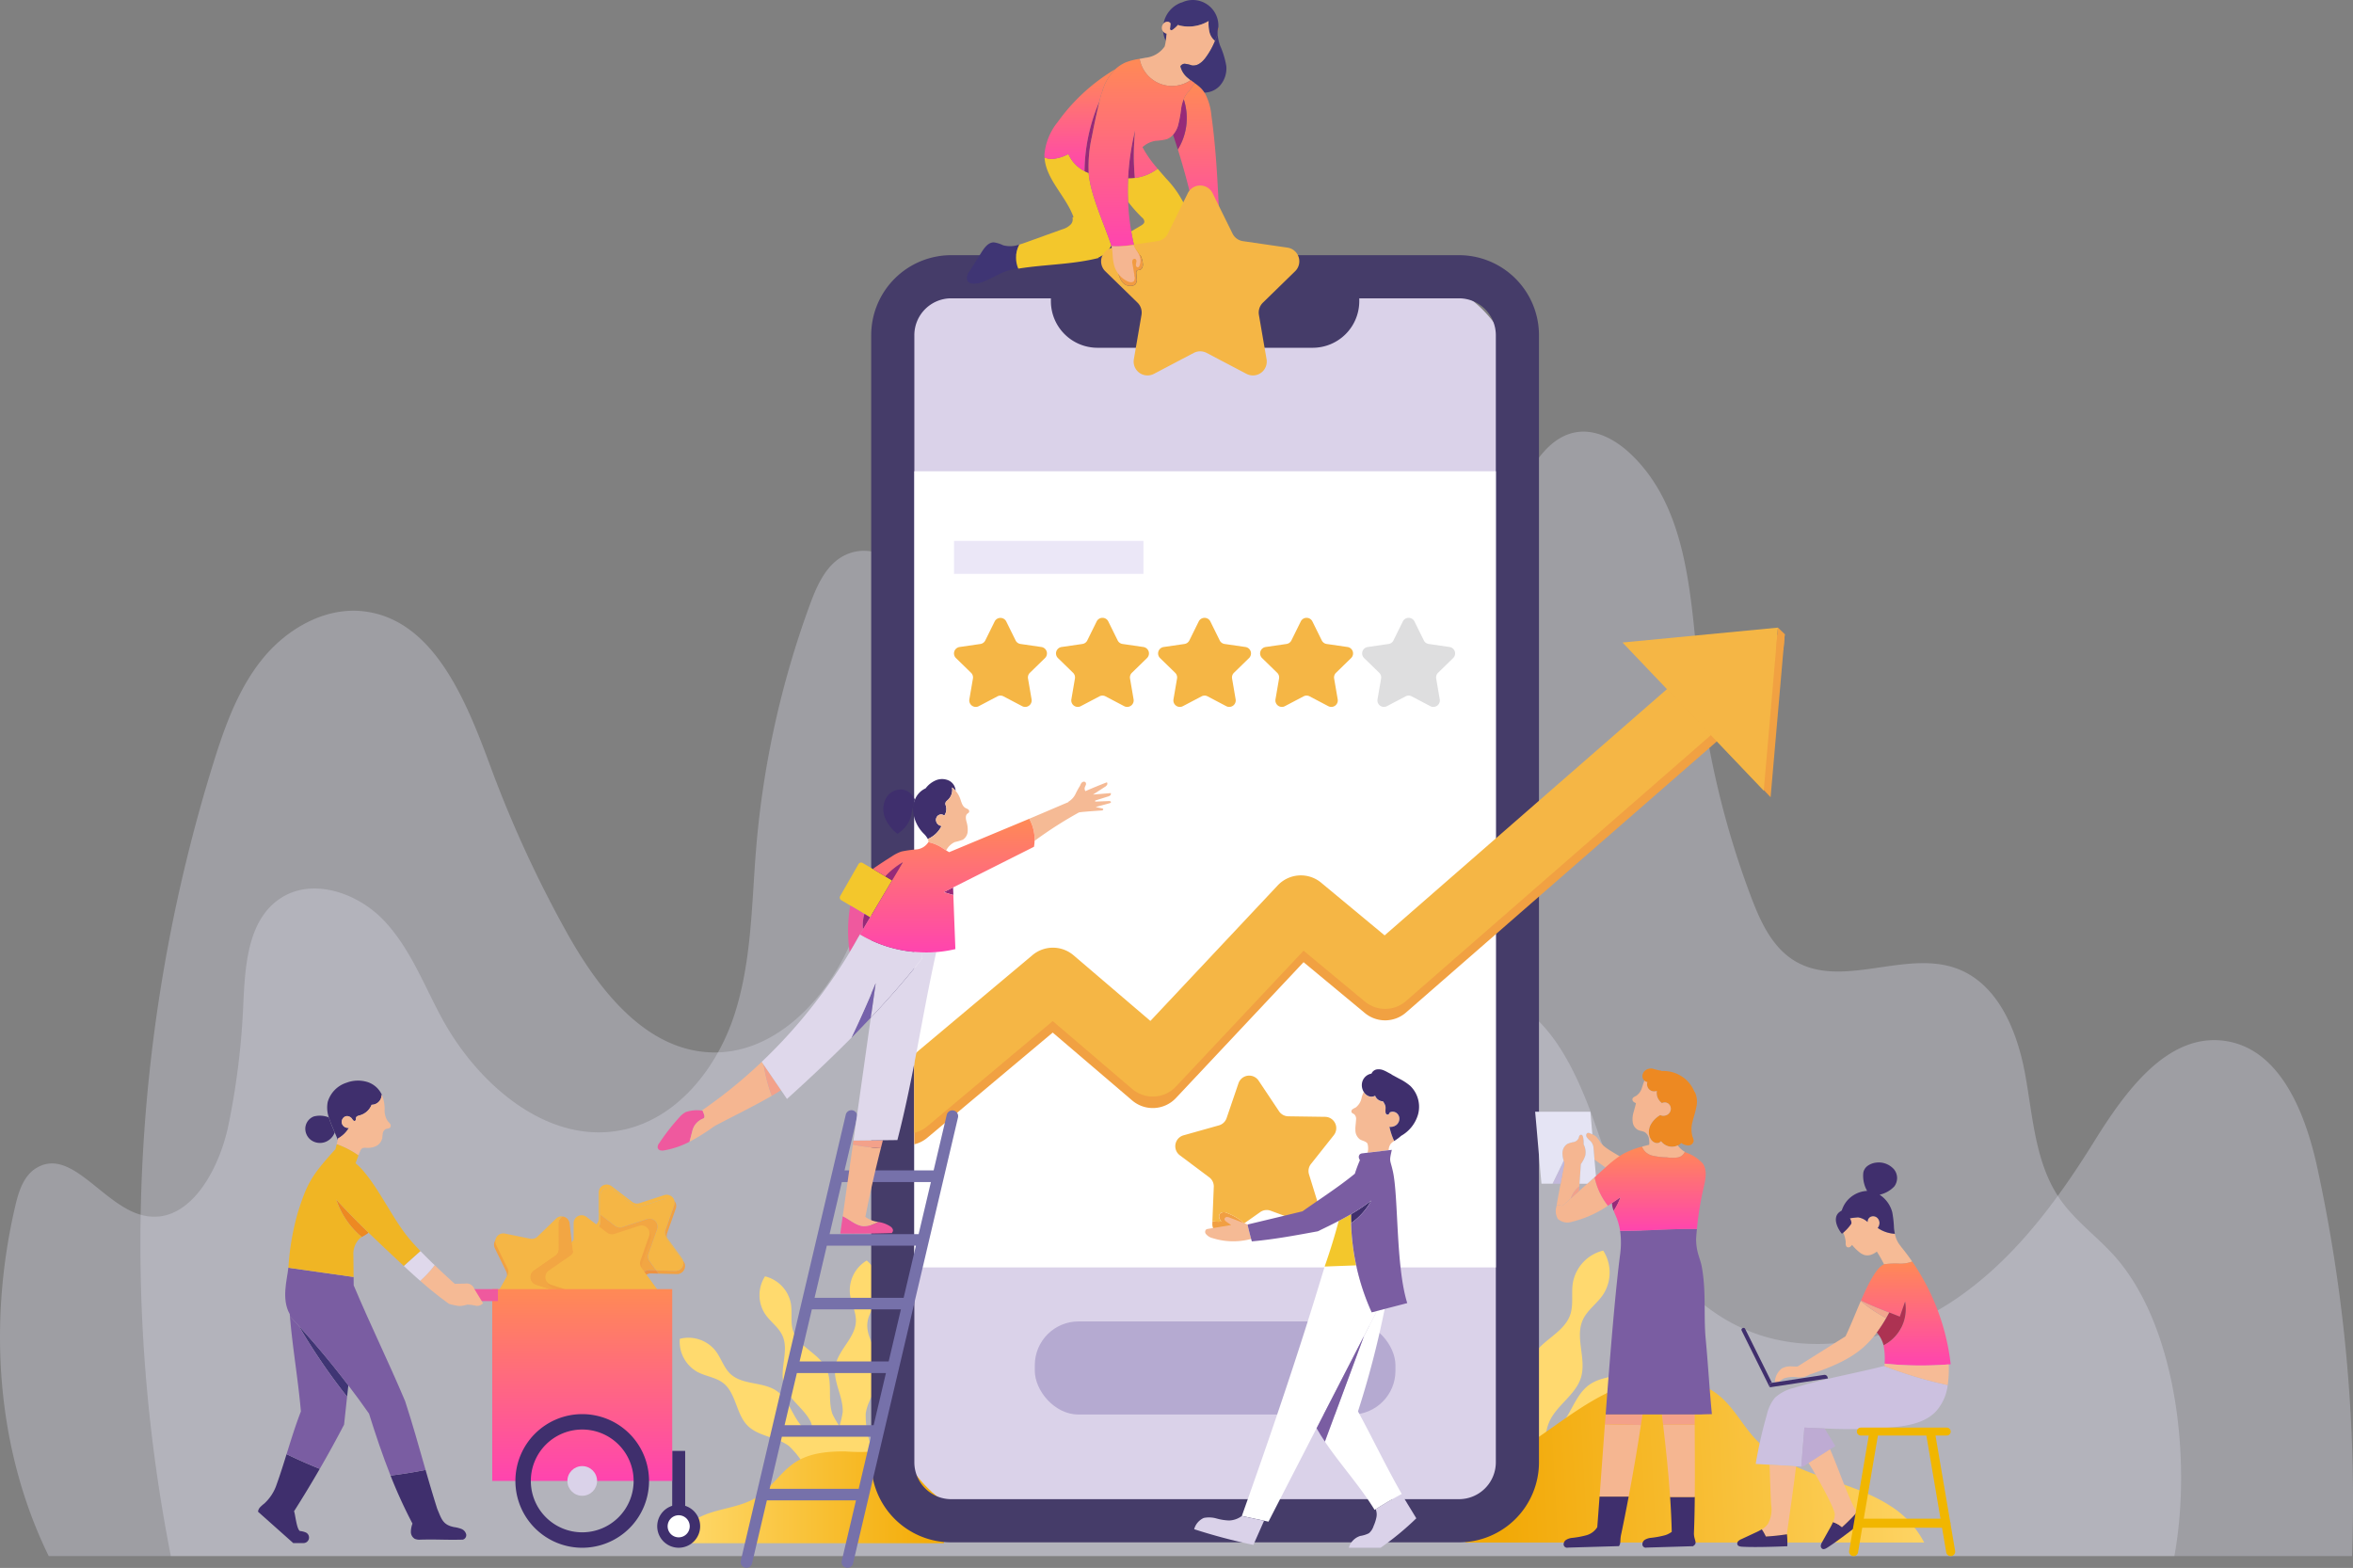 <svg xmlns="http://www.w3.org/2000/svg" xmlns:xlink="http://www.w3.org/1999/xlink" width="338.78" height="225.751" viewBox="0 0 338.78 225.751">
  <rect x="0" y="0" width="338.78" height="225.751" fill="#808080" stroke="none"/>
  <defs>
    <linearGradient id="linear-gradient" x1="7.372" y1="27.864" x2="7.361" y2="29.315" gradientUnits="objectBoundingBox">
      <stop offset="0" stop-color="#ffd96f"/>
      <stop offset="1" stop-color="#f2a907"/>
    </linearGradient>
    <linearGradient id="linear-gradient-2" x1="-156.988" y1="-2.682" x2="-157.023" y2="-1.644" xlink:href="#linear-gradient"/>
    <linearGradient id="linear-gradient-3" x1="25.67" y1="9.883" x2="25.651" y2="10.966" xlink:href="#linear-gradient"/>
    <linearGradient id="linear-gradient-4" x1="1.104" y1="0.492" x2="0.075" y2="0.513" xlink:href="#linear-gradient"/>
    <linearGradient id="linear-gradient-5" x1="-1.334" y1="12.863" x2="-1.345" y2="14.313" gradientUnits="objectBoundingBox">
      <stop offset="0" stop-color="#ffda6e"/>
      <stop offset="1" stop-color="#f3aa03"/>
    </linearGradient>
    <linearGradient id="linear-gradient-6" x1="-96.462" y1="-1.635" x2="-96.498" y2="-0.598" xlink:href="#linear-gradient-5"/>
    <linearGradient id="linear-gradient-7" x1="1.165" y1="4.376" x2="1.147" y2="5.459" xlink:href="#linear-gradient-5"/>
    <linearGradient id="linear-gradient-8" x1="0" y1="0.5" x2="1" y2="0.5" xlink:href="#linear-gradient-5"/>
    <linearGradient id="linear-gradient-9" x1="0.5" x2="0.5" y2="1" gradientUnits="objectBoundingBox">
      <stop offset="0" stop-color="#ff8a55"/>
      <stop offset="1" stop-color="#ff44af"/>
    </linearGradient>
  </defs>
  <g id="Group_21" data-name="Group 21" transform="translate(-77.058 -44.42)">
    <g id="Layer_4" data-name="Layer 4" transform="translate(77.058 106.572)">
      <path id="Path_1" data-name="Path 1" d="M407.478,321.8H119.014a233.155,233.155,0,0,1,6.133-114.216c1.661-5.312,3.576-10.685,7.09-15s8.951-7.443,14.482-6.821c10.1,1.136,14.779,12.754,18.295,22.292a170.352,170.352,0,0,0,10.934,23.828c4.579,8.24,11.27,16.961,20.688,17.384,9.072.407,16.6-7.367,20.222-15.7s4.63-17.6,8.136-25.973c3.145-7.513,10.968-15,18.46-11.811,4,1.7,6.237,5.857,8.6,9.5a60.6,60.6,0,0,0,13.507,14.78c4.17,3.264,9.192,6.079,14.462,5.56,10.06-.99,14.819-12.56,18.082-22.128a251.949,251.949,0,0,1,15.436-35.876c1.773-3.373,4.131-7.079,7.9-7.65,2.907-.441,5.748,1.207,7.866,3.247,8.314,8.01,8.53,20.933,9.767,32.411a127.065,127.065,0,0,0,7.446,31.224c1.342,3.556,3.035,7.28,6.287,9.246,6.8,4.108,15.94-1.654,23.381,1.118,5.907,2.2,8.663,8.965,9.8,15.166s1.44,12.876,5.043,18.048c2.245,3.223,5.567,5.528,8.127,8.507C407.965,289.2,409.926,308.5,407.478,321.8Z" transform="translate(-94.417 -159.903)" fill="#e5e4f4" opacity="0.3"/>
      <path id="Path_2" data-name="Path 2" d="M84.073,336.522H415.7a225.984,225.984,0,0,0-5.085-56.312c-1.718-7.678-5.327-16.661-13.1-17.851-8.364-1.28-14.494,7.3-18.96,14.489-5.454,8.776-11.788,17.306-20.408,23s-19.932,8.16-29.473,4.195c-11.447-4.758-17.6-17.116-21.642-28.833-3.024-8.756-7.8-19.579-17.061-19.456-2.934.039-5.709,1.295-8.288,2.7-9.928,5.391-20.217,13.617-31.145,10.755-6.3-1.65-11.147-6.848-14.146-12.626s-4.464-12.2-6.327-18.44A144.925,144.925,0,0,0,212.023,199.6c-3.042-4.59-8.265-9.568-13.247-7.224-2.714,1.277-4.067,4.305-5.1,7.12a133.827,133.827,0,0,0-7.74,35c-.671,8.06-.632,16.3-3.117,24s-8.168,14.987-16.081,16.655c-10.73,2.262-20.856-6.463-26.076-16.107-2.614-4.829-4.591-10.138-8.393-14.1s-10.258-6.154-14.839-3.127c-4.8,3.171-5.1,9.933-5.363,15.679a108.282,108.282,0,0,1-2.109,16.932c-1.342,6.528-5.695,14.5-12.2,13.06-5.837-1.288-10.4-9.957-15.494-6.827-1.807,1.11-2.517,3.348-3,5.413C75.334,302.837,76.492,321.06,84.073,336.522Z" transform="translate(-77.058 -174.624)" fill="#e5e4f4" opacity="0.3"/>
    </g>
    <g id="Layer_3" data-name="Layer 3" transform="translate(114.209 44.42)">
      <g id="Group_3" data-name="Group 3" transform="translate(173.82 177.401)">
        <g id="Group_1" data-name="Group 1" transform="translate(0.421)">
          <path id="Path_3" data-name="Path 3" d="M477.023,419.346c.544-1.761,2.323-2.823,4.043-3.487s3.591-1.137,4.947-2.386c1.935-1.782,2.454-4.823,4.61-6.329,2.283-1.6,5.707-.954,7.756-2.84,1.148-1.056,1.583-2.674,2.532-3.913a5.832,5.832,0,0,1,6.022-2.024,5.83,5.83,0,0,1-3.01,5.595c-1.38.727-3.049.883-4.284,1.836-2.2,1.7-2.149,5.185-4.106,7.167-1.849,1.871-4.933,1.87-7.016,3.477-1.46,1.126-2.242,2.89-3.186,4.473s-2.29,3.158-4.118,3.4Z" transform="translate(-473.156 -385.187)" fill="url(#linear-gradient)"/>
          <path id="Path_4" data-name="Path 4" d="M478.369,410.041c.865-1.628.363-3.638-.379-5.326s-1.727-3.348-1.8-5.19c-.1-2.629,1.689-5.141,1.236-7.732-.479-2.743-3.349-4.719-3.457-7.5-.061-1.559.779-3.009.988-4.555a5.831,5.831,0,0,0-2.812-5.7,5.83,5.83,0,0,0-1.844,6.08c.458,1.491,1.524,2.785,1.719,4.332.348,2.763-2.16,5.181-2.185,7.966-.023,2.63,2.153,4.816,2.483,7.426.231,1.829-.468,3.628-.925,5.414s-.624,3.851.5,5.316Z" transform="translate(-469.838 -374.041)" fill="url(#linear-gradient-2)"/>
          <path id="Path_5" data-name="Path 5" d="M475.194,411.57c-.349-1.811.721-3.584,1.927-4.979s2.633-2.693,3.241-4.434c.868-2.483-.1-5.41,1.088-7.754,1.264-2.482,4.587-3.528,5.507-6.156.516-1.472.138-3.1.393-4.644a5.832,5.832,0,0,1,4.362-4.62,5.831,5.831,0,0,1-.023,6.353c-.876,1.291-2.274,2.214-2.915,3.636-1.144,2.539.544,5.587-.251,8.256-.75,2.52-3.472,3.971-4.554,6.369-.758,1.681-.618,3.6-.706,5.447s-.535,3.865-2.035,4.936Z" transform="translate(-472.28 -376.323)" fill="url(#linear-gradient-3)"/>
        </g>
        <g id="Group_2" data-name="Group 2" transform="translate(0 21.058)">
          <path id="Path_6" data-name="Path 6" d="M535.122,436.8H469.055v-9.977a27.766,27.766,0,0,0,8.2-3.645c4.5-2.834,8.589-6.4,13.484-8.482s11.07-2.347,15.085,1.142c2,1.737,3.232,4.191,5.054,6.116,2.5,2.64,5.957,4.132,9.382,5.352s6.971,2.26,10.018,4.243A13.674,13.674,0,0,1,535.122,436.8Z" transform="translate(-469.055 -413.168)" fill="url(#linear-gradient-4)"/>
        </g>
      </g>
      <g id="Group_6" data-name="Group 6" transform="translate(59.846 181.496)">
        <g id="Group_4" data-name="Group 4" transform="translate(0.856)">
          <path id="Path_7" data-name="Path 7" d="M284.483,420.4c-.466-1.506-1.988-2.415-3.458-2.983a12.657,12.657,0,0,1-4.232-2.041c-1.654-1.524-2.1-4.125-3.943-5.414-1.953-1.365-4.881-.816-6.634-2.429-.982-.9-1.355-2.288-2.166-3.347a4.987,4.987,0,0,0-5.152-1.731,4.987,4.987,0,0,0,2.575,4.786c1.181.622,2.608.756,3.664,1.571,1.885,1.456,1.839,4.436,3.513,6.131,1.581,1.6,4.22,1.6,6,2.973a12.655,12.655,0,0,1,2.725,3.827c.808,1.355,1.96,2.7,3.523,2.906Z" transform="translate(-258.875 -391.184)" fill="url(#linear-gradient-5)"/>
          <path id="Path_8" data-name="Path 8" d="M298.707,412.445c-.74-1.393-.311-3.112.325-4.556a12.653,12.653,0,0,0,1.537-4.439c.086-2.249-1.445-4.4-1.058-6.614.41-2.347,2.864-4.036,2.957-6.417.052-1.333-.667-2.574-.846-3.9a4.989,4.989,0,0,1,2.406-4.873,4.988,4.988,0,0,1,1.577,5.2c-.392,1.275-1.3,2.382-1.471,3.705-.3,2.363,1.848,4.432,1.869,6.814.019,2.25-1.842,4.12-2.124,6.352a12.648,12.648,0,0,0,.791,4.631c.391,1.528.533,3.294-.424,4.547Z" transform="translate(-277.09 -381.65)" fill="url(#linear-gradient-6)"/>
          <path id="Path_9" data-name="Path 9" d="M295.163,413.752c.3-1.548-.617-3.066-1.648-4.259a12.643,12.643,0,0,1-2.773-3.793c-.743-2.124.09-4.627-.931-6.633-1.081-2.123-3.923-3.017-4.711-5.265-.441-1.259-.118-2.657-.336-3.973a4.987,4.987,0,0,0-3.73-3.951,4.985,4.985,0,0,0,.019,5.434c.749,1.1,1.946,1.894,2.493,3.111.978,2.172-.465,4.779.214,7.062.642,2.156,2.971,3.4,3.9,5.448a12.662,12.662,0,0,1,.6,4.659c.075,1.575.457,3.306,1.741,4.222Z" transform="translate(-268.741 -383.602)" fill="url(#linear-gradient-7)"/>
        </g>
        <g id="Group_5" data-name="Group 5" transform="translate(0 24.506)">
          <path id="Path_10" data-name="Path 10" d="M296.187,427.184v16.189h-38.9a8.489,8.489,0,0,1,3.487-3.622c2.647-1.44,5.942-1.393,8.486-3.007,2.124-1.349,3.459-3.7,5.582-5.053,2.083-1.329,4.676-1.547,7.149-1.531a28.528,28.528,0,0,0,7.381-.4c1.964-.512,3.746-1.558,5.66-2.23A11.655,11.655,0,0,1,296.187,427.184Z" transform="translate(-257.284 -427.184)" fill="url(#linear-gradient-8)"/>
        </g>
      </g>
      <g id="Group_8" data-name="Group 8" transform="translate(88.284 36.743)">
        <g id="Group_7" data-name="Group 7">
          <rect id="Rectangle_2" data-name="Rectangle 2" width="89.937" height="179.118" rx="15.623" transform="translate(3.104 3.104)" fill="#dad2e9"/>
          <path id="Path_11" data-name="Path 11" d="M394.757,298.015H321.635A11.525,11.525,0,0,1,310.124,286.5V124.2a11.525,11.525,0,0,1,11.511-11.512h73.121A11.525,11.525,0,0,1,406.268,124.2V286.5A11.525,11.525,0,0,1,394.757,298.015ZM321.635,118.9a5.31,5.31,0,0,0-5.3,5.3V286.5a5.311,5.311,0,0,0,5.3,5.3h73.121a5.311,5.311,0,0,0,5.3-5.3V124.2a5.31,5.31,0,0,0-5.3-5.3Z" transform="translate(-310.124 -112.69)" fill="#453c69"/>
          <path id="Rectangle_3" data-name="Rectangle 3" d="M0,0H44.4a0,0,0,0,1,0,0V.412a6.71,6.71,0,0,1-6.71,6.71H6.71A6.71,6.71,0,0,1,0,.412V0A0,0,0,0,1,0,0Z" transform="translate(25.871 6.208)" fill="#453c69"/>
        </g>
        <rect id="Rectangle_4" data-name="Rectangle 4" width="83.73" height="114.628" transform="translate(6.207 31.113)" fill="#fff"/>
        <path id="Path_12" data-name="Path 12" d="M341.851,213.476l3.005.437a.934.934,0,0,1,.518,1.594l-2.175,2.119a.935.935,0,0,0-.269.827l.513,2.993a.934.934,0,0,1-1.356.985l-2.688-1.413a.934.934,0,0,0-.87,0l-2.688,1.413a.934.934,0,0,1-1.356-.985l.514-2.993a.936.936,0,0,0-.269-.827l-2.174-2.119a.934.934,0,0,1,.518-1.594l3.005-.437a.936.936,0,0,0,.7-.511l1.344-2.723a.935.935,0,0,1,1.676,0l1.344,2.723a.935.935,0,0,0,.7.511" transform="translate(-320.353 -157.499)" fill="#f5b645"/>
        <path id="Path_13" data-name="Path 13" d="M367.1,210.241l1.344,2.723a.937.937,0,0,0,.7.511l3.005.437a.934.934,0,0,1,.518,1.594l-2.175,2.119a.934.934,0,0,0-.269.827l.513,2.993a.934.934,0,0,1-1.356.985l-2.688-1.413a.933.933,0,0,0-.869,0l-2.688,1.413a.934.934,0,0,1-1.356-.985l.513-2.993a.934.934,0,0,0-.269-.827l-2.174-2.119a.934.934,0,0,1,.518-1.594l3.005-.437a.936.936,0,0,0,.7-.511l1.344-2.723A.934.934,0,0,1,367.1,210.241Z" transform="translate(-332.96 -157.499)" fill="#f5b645"/>
        <path id="Path_14" data-name="Path 14" d="M394.4,210.241l1.344,2.723a.936.936,0,0,0,.7.511l3.005.437a.934.934,0,0,1,.518,1.594l-2.174,2.119a.934.934,0,0,0-.269.827l.513,2.993a.934.934,0,0,1-1.356.985L394,221.018a.933.933,0,0,0-.869,0l-2.688,1.413a.934.934,0,0,1-1.356-.985l.513-2.993a.934.934,0,0,0-.269-.827l-2.175-2.119a.934.934,0,0,1,.518-1.594l3-.437a.936.936,0,0,0,.7-.511l1.344-2.723A.934.934,0,0,1,394.4,210.241Z" transform="translate(-345.567 -157.499)" fill="#f5b645"/>
        <path id="Path_15" data-name="Path 15" d="M421.7,210.241l1.344,2.723a.937.937,0,0,0,.7.511l3.005.437a.934.934,0,0,1,.518,1.594l-2.174,2.119a.936.936,0,0,0-.269.827l.513,2.993a.934.934,0,0,1-1.355.985l-2.688-1.413a.934.934,0,0,0-.87,0l-2.688,1.413a.934.934,0,0,1-1.356-.985l.513-2.993a.934.934,0,0,0-.269-.827l-2.175-2.119a.934.934,0,0,1,.518-1.594l3.005-.437a.935.935,0,0,0,.7-.511l1.344-2.723A.934.934,0,0,1,421.7,210.241Z" transform="translate(-358.173 -157.499)" fill="#f5b645"/>
        <path id="Path_16" data-name="Path 16" d="M449,210.241l1.344,2.723a.936.936,0,0,0,.7.511l3.005.437a.934.934,0,0,1,.518,1.594l-2.174,2.119a.935.935,0,0,0-.269.827l.513,2.993a.934.934,0,0,1-1.356.985l-2.688-1.413a.934.934,0,0,0-.87,0l-2.688,1.413a.934.934,0,0,1-1.356-.985l.513-2.993a.936.936,0,0,0-.269-.827l-2.175-2.119a.934.934,0,0,1,.518-1.594l3.005-.437a.935.935,0,0,0,.7-.511l1.344-2.723A.935.935,0,0,1,449,210.241Z" transform="translate(-370.78 -157.499)" fill="#dededf"/>
        <rect id="Rectangle_5" data-name="Rectangle 5" width="27.275" height="4.747" transform="translate(11.921 41.135)" fill="#ebe7f7"/>
        <rect id="Rectangle_6" data-name="Rectangle 6" width="51.925" height="13.408" rx="6.299" transform="translate(23.554 153.518)" fill="#b5aad1"/>
      </g>
      <g id="Group_10" data-name="Group 10" transform="translate(0 155.585)">
        <path id="Path_17" data-name="Path 17" d="M256.552,381.815l-.051-.071a1.146,1.146,0,0,1-1.133,1.436l-2.737-.066.338.463,2.627.063A1.15,1.15,0,0,0,256.552,381.815Z" transform="translate(-195.289 -355.783)" fill="#f1a142"/>
        <path id="Path_18" data-name="Path 18" d="M247.077,363.7l-3.553,1.16a1.15,1.15,0,0,1-1.055-.179l-2.97-2.269a1.15,1.15,0,0,0-1.848.915l0,2.72,2.121,1.62a1.148,1.148,0,0,0,1.055.179l3.553-1.16a1.149,1.149,0,0,1,1.441,1.474l-1.239,3.525a1.148,1.148,0,0,0,.155,1.059l.971,1.333,2.737.066a1.146,1.146,0,0,0,1.133-1.436l-2.15-2.949a1.147,1.147,0,0,1-.175-.388l-.053-.073a1.15,1.15,0,0,1-.156-1.059l1.24-3.525a.814.814,0,0,0-1.213-1.014Z" transform="translate(-188.372 -346.745)" fill="#f5b645"/>
        <path id="Path_19" data-name="Path 19" d="M241.252,375.01l1.239-3.525a1.149,1.149,0,0,0-1.441-1.474l-3.553,1.16a1.148,1.148,0,0,1-1.055-.179l-2.121-1.62,0,1.017a1.15,1.15,0,0,1-.5.948l-2.2,1.517v.523a1.15,1.15,0,0,1-.5.948l-.7.486a1.135,1.135,0,0,0,.392.229l3.556,1.15a1.148,1.148,0,0,1,.748.765l.026.087a1.146,1.146,0,0,1,.2.374l1.044,3.5a1.145,1.145,0,0,0,1.829-.032l2.192-3.026a1.148,1.148,0,0,1,.959-.475l1,.024-.971-1.333A1.148,1.148,0,0,1,241.252,375.01Z" transform="translate(-185.037 -350.069)" fill="#f2a643"/>
        <path id="Path_20" data-name="Path 20" d="M246.5,384.247a1.148,1.148,0,0,0-.959.475l-2.192,3.026a1.145,1.145,0,0,1-1.829.032l.025.083a1.139,1.139,0,0,0,1.165.814l.368-.508a1.145,1.145,0,0,1,.866-.466l1.826-2.521a1.148,1.148,0,0,1,.959-.475l1.109.027-.338-.463Z" transform="translate(-190.159 -356.939)" fill="#ee9241"/>
        <path id="Path_21" data-name="Path 21" d="M219.7,371.74l.426,3.713a1.15,1.15,0,0,0,.6.884l3.3,1.753a1.15,1.15,0,0,1-.062,2.061l-3.4,1.552a1.151,1.151,0,0,0-.655.847l-.648,3.68a1.15,1.15,0,0,1-1.979.578l-2.527-2.753a1.149,1.149,0,0,0-1.007-.361l-3.7.521a1.15,1.15,0,0,1-1.161-1.7l1.837-3.254a1.149,1.149,0,0,0,.032-1.069l-1.639-3.359a1.149,1.149,0,0,1,1.262-1.631l3.662.742a1.15,1.15,0,0,0,1.027-.3l2.688-2.6A1.15,1.15,0,0,1,219.7,371.74Z" transform="translate(-175.021 -350.692)" fill="#f1a142"/>
        <path id="Path_22" data-name="Path 22" d="M230.188,379.249a1.168,1.168,0,0,0,.05.177l.081-.055A1.137,1.137,0,0,1,230.188,379.249Z" transform="translate(-184.925 -354.631)" fill="#f1a142"/>
        <path id="Path_23" data-name="Path 23" d="M256.3,366.353l-1.24,3.525a1.15,1.15,0,0,0,.156,1.059l.053.073a1.14,1.14,0,0,1,.019-.671l1.24-3.526a1.123,1.123,0,0,0-.191-1.089A1.13,1.13,0,0,1,256.3,366.353Z" transform="translate(-196.38 -348.385)" fill="#f1a142"/>
        <path id="Path_24" data-name="Path 24" d="M230.406,375.916l.878-.607v-.618l-1.106.764a1.149,1.149,0,0,0-.223,1.689A1.13,1.13,0,0,1,230.406,375.916Z" transform="translate(-184.692 -352.526)" fill="#f5b645"/>
        <path id="Path_25" data-name="Path 25" d="M237.456,362.932a1.15,1.15,0,0,1,1.848-.915l2.97,2.268a1.15,1.15,0,0,0,1.055.179l3.553-1.16a1.13,1.13,0,0,1,1.251.385,1.149,1.149,0,0,0-1.479-.846L243.1,364a1.15,1.15,0,0,1-1.055-.179l-2.97-2.268a1.15,1.15,0,0,0-1.848.915l0,3.006.228.174Z" transform="translate(-188.176 -346.35)" fill="#f5b645"/>
        <path id="Path_26" data-name="Path 26" d="M257.827,378.881a1.129,1.129,0,0,0-.177-.39l-2.148-2.947a1.148,1.148,0,0,0,.175.388Z" transform="translate(-196.615 -352.92)" fill="#f5b645"/>
        <path id="Path_27" data-name="Path 27" d="M230.991,377.31a1.151,1.151,0,0,0,.5-.948v-.523l-.878.607a.752.752,0,0,0-.321,1.35Z" transform="translate(-184.893 -353.056)" fill="#f5b645"/>
        <path id="Path_28" data-name="Path 28" d="M233.963,385.708l-.025-.083a1.126,1.126,0,0,1-.2-.378l-1.044-3.494a1.138,1.138,0,0,0-.545-.391l-3.556-1.15a1.13,1.13,0,0,1-.7-.635L225.6,381.16a1.149,1.149,0,0,0,.3,2.04l3.556,1.15a1.15,1.15,0,0,1,.748.765l1.069,3.581a1.15,1.15,0,0,0,2.033.345l1.824-2.519A1.139,1.139,0,0,1,233.963,385.708Z" transform="translate(-182.577 -354.783)" fill="#f5b645"/>
        <path id="Path_29" data-name="Path 29" d="M230.982,380.165l3.556,1.15a1.138,1.138,0,0,1,.545.391l-.026-.087a1.149,1.149,0,0,0-.748-.765l-3.556-1.15a1.136,1.136,0,0,1-.392-.229l-.081.055A1.129,1.129,0,0,0,230.982,380.165Z" transform="translate(-184.968 -354.735)" fill="#f5b645"/>
        <path id="Path_30" data-name="Path 30" d="M234.855,371.186a1.15,1.15,0,0,0,.5-.948l0-1.017-.228-.174v.73a1.15,1.15,0,0,1-.5.948l-1.969,1.359v.618Z" transform="translate(-186.066 -349.919)" fill="#f5b645"/>
        <path id="Path_31" data-name="Path 31" d="M218.763,380.818l-3.556-1.149a1.15,1.15,0,0,1-.3-2.04l3.075-2.123a1.149,1.149,0,0,0,.5-.948l-.006-3.737a1.125,1.125,0,0,1,.559-.978,1.122,1.122,0,0,0-.948.307l-2.687,2.6a1.149,1.149,0,0,1-1.027.3l-3.662-.742a1.149,1.149,0,0,0-1.262,1.631l1.639,3.359a1.148,1.148,0,0,1-.032,1.069l-1.837,3.254a1.15,1.15,0,0,0,1.161,1.7l3.7-.521a1.149,1.149,0,0,1,1.007.361l2.527,2.753a1.15,1.15,0,0,0,1.979-.578l.386-2.192-.466-1.561A1.151,1.151,0,0,0,218.763,380.818Z" transform="translate(-175.17 -350.282)" fill="#f5b645"/>
        <path id="Path_32" data-name="Path 32" d="M225.481,380.819l3.4-1.552a1.15,1.15,0,0,0,.062-2.061l-3.3-1.753a1.151,1.151,0,0,1-.6-.884l-.426-3.712a1.138,1.138,0,0,0-.994-1,1.125,1.125,0,0,0-.559.978l.006,3.737a1.149,1.149,0,0,1-.5.948l-3.075,2.123a1.15,1.15,0,0,0,.3,2.04l3.556,1.149a1.151,1.151,0,0,1,.748.765l.466,1.561.262-1.488A1.149,1.149,0,0,1,225.481,380.819Z" transform="translate(-179.758 -350.291)" fill="#f2a643"/>
        <path id="Path_33" data-name="Path 33" d="M229.295,370.62l2.97,2.268a1.149,1.149,0,0,0,1.055.179l3.552-1.16a1.15,1.15,0,0,1,1.442,1.474l-1.24,3.525a1.15,1.15,0,0,0,.156,1.059l2.2,3.02a1.15,1.15,0,0,1-.956,1.827l-3.736-.09a1.149,1.149,0,0,0-.959.475l-2.192,3.027a1.15,1.15,0,0,1-2.033-.346l-1.069-3.581a1.151,1.151,0,0,0-.748-.765l-3.556-1.149a1.15,1.15,0,0,1-.3-2.04l3.075-2.123a1.15,1.15,0,0,0,.5-.948l-.006-3.737A1.15,1.15,0,0,1,229.295,370.62Z" transform="translate(-181.784 -350.536)" fill="#f1a142"/>
        <path id="Path_34" data-name="Path 34" d="M228.871,369.764l2.97,2.269a1.15,1.15,0,0,0,1.055.18l3.552-1.16a1.15,1.15,0,0,1,1.442,1.474l-1.24,3.525a1.151,1.151,0,0,0,.156,1.059l2.2,3.02a1.15,1.15,0,0,1-.957,1.827l-3.736-.09a1.151,1.151,0,0,0-.959.475l-2.192,3.027a1.15,1.15,0,0,1-2.033-.345l-1.069-3.581a1.151,1.151,0,0,0-.748-.765l-3.556-1.149a1.15,1.15,0,0,1-.3-2.04l3.075-2.123a1.149,1.149,0,0,0,.5-.948l-.006-3.737A1.15,1.15,0,0,1,228.871,369.764Z" transform="translate(-181.587 -350.141)" fill="#f5b645"/>
        <path id="Path_35" data-name="Path 35" d="M244.1,391.136l-.368.508a1.123,1.123,0,0,0,.868-.469l.366-.505A1.145,1.145,0,0,0,244.1,391.136Z" transform="translate(-191.179 -359.905)" fill="#f1a142"/>
        <path id="Path_36" data-name="Path 36" d="M239.2,383.619l1.044,3.494a1.123,1.123,0,0,0,.2.378l-1.044-3.5A1.148,1.148,0,0,0,239.2,383.619Z" transform="translate(-189.089 -356.649)" fill="#f5b645"/>
        <g id="Group_9" data-name="Group 9">
          <rect id="Rectangle_7" data-name="Rectangle 7" width="1.866" height="9.84" transform="translate(59.632 53.319)" fill="#3f2f6d"/>
          <rect id="Rectangle_8" data-name="Rectangle 8" width="25.912" height="27.619" transform="translate(33.721 30.024)" fill="url(#linear-gradient-9)"/>
          <rect id="Rectangle_9" data-name="Rectangle 9" width="6.671" height="1.722" transform="translate(27.87 30.024)" fill="#ef599e"/>
          <path id="Path_37" data-name="Path 37" d="M164.11,407.669l-.181,1.633a87.5,87.5,0,0,1-6.974-10.222Q160.723,403.211,164.11,407.669Z" transform="translate(-151.106 -363.789)" fill="#3f3574"/>
          <path id="Path_38" data-name="Path 38" d="M161.621,346.664a2.206,2.206,0,0,1-2.023-.242,2.044,2.044,0,0,1-.859-1.828,1.918,1.918,0,0,1,1.211-1.6,3.471,3.471,0,0,1,2.165.133,15.619,15.619,0,0,0,.58,1.538l.27.641A2.358,2.358,0,0,1,161.621,346.664Z" transform="translate(-151.926 -337.828)" fill="#3f2f6d"/>
          <path id="Path_39" data-name="Path 39" d="M164.813,338.8a4.328,4.328,0,0,1-.157-2.208,4.118,4.118,0,0,1,2.707-2.778,4.638,4.638,0,0,1,3.019-.1,3.442,3.442,0,0,1,2.08,1.856l-.042.019a1.436,1.436,0,0,1-1.439,1.4,2.53,2.53,0,0,1-1.7,1.519c-.209.057-.466.114-.537.318a1.034,1.034,0,0,0-.033.271.244.244,0,0,1-.143.223.257.257,0,0,1-.251-.114,1.517,1.517,0,0,0-.147-.166l.01-.015a.933.933,0,0,0-.727-.408.778.778,0,0,0-.626.361.836.836,0,0,0-.123.693.891.891,0,0,0,.517.574.992.992,0,0,0,.5.072,4.155,4.155,0,0,1-1.552,1.51c-.015.071-.033.143-.052.214-.147-.356-.294-.707-.447-1.059l-.27-.641A15.617,15.617,0,0,1,164.813,338.8Z" transform="translate(-154.625 -333.507)" fill="#3f2f6d"/>
          <path id="Path_40" data-name="Path 40" d="M168.4,342.013a.891.891,0,0,1-.517-.574.836.836,0,0,1,.123-.693.778.778,0,0,1,.626-.361.934.934,0,0,1,.727.408l-.01.015a1.534,1.534,0,0,1,.147.166.257.257,0,0,0,.251.114.243.243,0,0,0,.143-.223,1.033,1.033,0,0,1,.033-.271c.071-.2.328-.261.537-.318a2.53,2.53,0,0,0,1.7-1.519,1.435,1.435,0,0,0,1.439-1.4l.043-.019c.024.067.047.128.071.195a5,5,0,0,1,.323,1.828,2.854,2.854,0,0,0,.447,1.747,4.457,4.457,0,0,1,.342.389.47.47,0,0,1,.038.489c-.147.228-.5.175-.736.308a.9.9,0,0,0-.365.665,6.654,6.654,0,0,0-.067.688h-.029a1.594,1.594,0,0,1-.883,1.068,2.847,2.847,0,0,1-1.405.242,1,1,0,0,0-.56.067.9.9,0,0,0-.318.446c-.062.147-.142.351-.233.579a13.394,13.394,0,0,0-3.129-1.619c.057-.209.1-.413.152-.622.019-.071.038-.143.052-.214a4.154,4.154,0,0,0,1.552-1.51A.992.992,0,0,1,168.4,342.013Z" transform="translate(-155.811 -335.276)" fill="#f5ba95"/>
          <path id="Path_41" data-name="Path 41" d="M184.695,445.392a70.159,70.159,0,0,1-3.162-6.918c1.69-.209,3.376-.48,5.042-.816.541,1.871,1.088,3.741,1.69,5.631.605,1.4.771,2.288,2.432,2.606a4.736,4.736,0,0,1,1.054.266,1.128,1.128,0,0,1,.679.793.669.669,0,0,1-.494.745s0,0,0,0c-2.673.061-3.411-.062-6.083,0a1.741,1.741,0,0,1-.831-.119,1.159,1.159,0,0,1-.56-1,3.4,3.4,0,0,1,.228-1.182Z" transform="translate(-162.456 -381.604)" fill="#3f2f6d"/>
          <path id="Path_42" data-name="Path 42" d="M151.162,446.255l-5.075-4.52a1.114,1.114,0,0,1,.313-.66,5.5,5.5,0,0,1,.589-.518,6.519,6.519,0,0,0,1.78-2.758c.518-1.439.974-2.892,1.425-4.349q2.357,1.14,4.781,2.113-1.787,3.1-3.708,6.115c.166.261.347,2.481.833,2.832a2.96,2.96,0,0,1,.834.2.8.8,0,0,1-.309,1.54Z" transform="translate(-146.087 -379.661)" fill="#3f2f6d"/>
          <path id="Path_43" data-name="Path 43" d="M155.783,410.247c-.408-4.691-1.187-9-1.581-13.707.423.451.845.907,1.258,1.368a87.5,87.5,0,0,0,6.974,10.222L162,412.151q-1.681,3.219-3.5,6.367-2.428-.976-4.781-2.113C154.363,414.34,155,412.269,155.783,410.247Z" transform="translate(-149.611 -362.616)" fill="#7a5da2"/>
          <path id="Path_44" data-name="Path 44" d="M153.969,390.185c-1.159-2.16-.351-4.857-.157-6.6q4.693.662,9.391,1.329c.01.389.01.793.015,1.2,2.568,6.082,4.828,10.578,7.4,16.66,1.092,3.333,2,6.619,2.948,9.914-1.666.337-3.352.608-5.042.816-1.154-2.915-2.151-5.892-3.1-8.921q-1.439-2.065-2.977-4.069-3.383-4.451-7.155-8.589c-.413-.461-.835-.917-1.258-1.367-.014-.124-.024-.247-.033-.375Z" transform="translate(-149.444 -356.631)" fill="#7a5da2"/>
          <path id="Path_45" data-name="Path 45" d="M171.642,370.069l-.124.128a7.953,7.953,0,0,1-.84.513,11.892,11.892,0,0,1-3.684-5.417C168.48,366.945,170.047,368.522,171.642,370.069Z" transform="translate(-155.742 -348.186)" fill="#ed8922"/>
          <path id="Path_46" data-name="Path 46" d="M194.443,385.571s0,0,0,0c.5-.014,1.006-.024,1.51-.033a1.181,1.181,0,0,1,1.31.774c.418.684.831,1.363,1.244,2.046a1.065,1.065,0,0,1-1.054.361,5.442,5.442,0,0,0-1.225-.148,4.943,4.943,0,0,1-1.1.2,9.726,9.726,0,0,1-1.5-.309s0,0,0,0a50.4,50.4,0,0,1-4.164-3.333,14.619,14.619,0,0,0,2.084-2.25C192.592,383.886,193.617,384.826,194.443,385.571Z" transform="translate(-166.118 -356.309)" fill="#f5ba95"/>
          <path id="Path_47" data-name="Path 47" d="M187.472,379.1c.656.679,1.358,1.372,2.051,2.037a14.62,14.62,0,0,1-2.084,2.25c-.807-.707-1.6-1.429-2.359-2.141Q186.275,380.17,187.472,379.1Z" transform="translate(-164.094 -354.561)" fill="#dfd8eb"/>
          <path id="Path_48" data-name="Path 48" d="M161.168,350.517a13.393,13.393,0,0,1,3.129,1.619c-.138.37-.3.8-.422,1.125a8.893,8.893,0,0,1,1.334,1.372c2.383,2.868,4.221,7.027,6.68,9.833.4.461.855.945,1.324,1.434q-1.2,1.069-2.393,2.146c-.446-.413-.888-.821-1.315-1.225-1.263-1.187-2.526-2.369-3.77-3.575-1.6-1.548-3.162-3.124-4.648-4.776a11.892,11.892,0,0,0,3.684,5.417,2.2,2.2,0,0,0-.294.2,3.1,3.1,0,0,0-.912,2.431c0,.342.015,1.619.029,3.119q-4.693-.669-9.391-1.329c0-.043.009-.09.014-.133a36.891,36.891,0,0,1,1.363-7.867c1.325-4.154,1.923-5.223,5.332-9l.043.01C161.031,351.054,161.1,350.783,161.168,350.517Z" transform="translate(-149.835 -341.362)" fill="#f0b524"/>
          <path id="Path_49" data-name="Path 49" d="M224.56,422.736a9.62,9.62,0,1,0,9.62,9.62A9.62,9.62,0,0,0,224.56,422.736Zm0,17.017a7.4,7.4,0,1,1,7.4-7.4A7.4,7.4,0,0,1,224.56,439.753Z" transform="translate(-177.884 -374.713)" fill="#3f2f6d"/>
          <path id="Path_50" data-name="Path 50" d="M255.97,447a3.09,3.09,0,1,0,3.09,3.09A3.09,3.09,0,0,0,255.97,447Z" transform="translate(-195.405 -385.92)" fill="#3f2f6d"/>
          <circle id="Ellipse_1" data-name="Ellipse 1" cx="2.136" cy="2.136" r="2.136" transform="translate(44.541 55.507)" fill="#dad2e9"/>
          <path id="Path_51" data-name="Path 51" d="M257.257,452.97a1.59,1.59,0,1,1,1.59-1.589A1.589,1.589,0,0,1,257.257,452.97Z" transform="translate(-196.692 -387.207)" fill="#fff"/>
        </g>
      </g>
      <g id="Group_11" data-name="Group 11" transform="translate(183.876 153.846)">
        <path id="Path_52" data-name="Path 52" d="M517.886,330.291a1.386,1.386,0,0,0-1.032.253,1.063,1.063,0,0,0-.415.961.862.862,0,0,0,.284.521.729.729,0,0,0,.425.213,1.027,1.027,0,0,0,1.361,1.265,1.813,1.813,0,0,0,.7,1.72l.031.04a.883.883,0,0,1,.86.02.933.933,0,0,1,.42.885,1.041,1.041,0,0,1-.577.8,1.163,1.163,0,0,1-.946.01,3.6,3.6,0,0,0-1.386,1.411,2.215,2.215,0,0,0-.131,1.72,1.685,1.685,0,0,0,.161.334,1.2,1.2,0,0,0,.673.537.753.753,0,0,0,.8-.243,1.96,1.96,0,0,0,1.4.79,2,2,0,0,0,1.012-.182,1.816,1.816,0,0,0,.506-.344,1.853,1.853,0,0,0,1.007.354.771.771,0,0,0,.769-.627,1.548,1.548,0,0,0-.147-.592,3.9,3.9,0,0,1-.015-2.18c.167-.719.42-1.412.551-2.135a3.385,3.385,0,0,0-.207-2.16l-.046.015a4.807,4.807,0,0,0-1.29-1.847,4.881,4.881,0,0,0-3.485-1.189l0-.046A8.892,8.892,0,0,1,517.886,330.291Z" transform="translate(-500.989 -330.276)" fill="#ed8922"/>
        <path id="Path_53" data-name="Path 53" d="M516.19,334.8a1.04,1.04,0,0,1-.278-1.062.729.729,0,0,1-.425-.213c-.147.339-.243.7-.369,1.058a2.084,2.084,0,0,1-.809,1.123c-.217.122-.5.218-.546.461a.444.444,0,0,0,.152.395,1.394,1.394,0,0,0,.349.2c-.076.445-.228.875-.339,1.31a3.365,3.365,0,0,0-.121,1.432,1.5,1.5,0,0,0,.8,1.138c.293.132.632.137.916.293a1.289,1.289,0,0,1,.566.734l.157-.055a2.216,2.216,0,0,1,.131-1.72,3.606,3.606,0,0,1,1.386-1.411,1.162,1.162,0,0,0,.946-.01,1.041,1.041,0,0,0,.577-.8.933.933,0,0,0-.42-.885.883.883,0,0,0-.86-.02l-.031-.04a1.813,1.813,0,0,1-.7-1.72A1.049,1.049,0,0,1,516.19,334.8Z" transform="translate(-499.754 -331.777)" fill="#f5b691"/>
        <path id="Path_54" data-name="Path 54" d="M517.589,348.891a1.693,1.693,0,0,1-.162-.334l-.157.055c.01.046.025.086.036.132a3.74,3.74,0,0,1,.056.951q-.524.129-1.047.273a2.131,2.131,0,0,0,1.487,1.289,9.885,9.885,0,0,0,2.125.253,4.827,4.827,0,0,0,1.6,0,1.4,1.4,0,0,0,.967-.794,3.142,3.142,0,0,1-1.017-.926,2,2,0,0,1-1.012.182,1.959,1.959,0,0,1-1.4-.789.753.753,0,0,1-.8.243A1.2,1.2,0,0,1,517.589,348.891Z" transform="translate(-500.936 -338.718)" fill="#f5b691"/>
        <path id="Path_55" data-name="Path 55" d="M500.781,363.456a9.818,9.818,0,0,1-1.928-4.108c-.354.314-.7.627-1.057.946-.395.349-.789.7-1.184,1.058s-.784.7-1.173,1.047-.8.718-1.2,1.077l-.84-.142c-.01.071-.025.137-.035.2a2.28,2.28,0,0,0,.2,1.821,2.065,2.065,0,0,0,2.074.4A15.8,15.8,0,0,0,500.781,363.456Z" transform="translate(-490.294 -343.702)" fill="#f5b691"/>
        <path id="Path_56" data-name="Path 56" d="M517.04,452.183l6.713-.2v-.036c.683-.425.091-.809.091-1.811.07-1.75.106-3.5.121-5.246h-3.551q.174,2.511.238,5.028a3.315,3.315,0,0,1-.941.481,13.257,13.257,0,0,1-2.094.385,2.085,2.085,0,0,0-.814.263.778.778,0,0,0-.379.719A.494.494,0,0,0,517.04,452.183Z" transform="translate(-500.983 -383.207)" fill="#3f2f6d"/>
        <path id="Path_57" data-name="Path 57" d="M526.521,425.549h-4.548c.41,3.47.774,6.941,1.007,10.411h3.551C526.572,432.485,526.526,429.019,526.521,425.549Z" transform="translate(-503.549 -374.274)" fill="#f5b691"/>
        <path id="Path_58" data-name="Path 58" d="M500.2,449.2a2.7,2.7,0,0,1-1.553,1.158,13.161,13.161,0,0,1-2.094.385,2.03,2.03,0,0,0-.809.263.782.782,0,0,0-.385.718.5.5,0,0,0,.622.415l7.34-.213c.329-.466.1-.829.349-1.832q.554-2.648,1.052-5.3h-4.189C500.408,446.459,500.3,447.951,500.2,449.2Z" transform="translate(-491.256 -383.159)" fill="#3f2f6d"/>
        <path id="Path_59" data-name="Path 59" d="M508.536,366.672a8.486,8.486,0,0,0,.971-1.937c-.4.283-.809.561-1.219.829a4.343,4.343,0,0,0,.091.622A3.842,3.842,0,0,0,508.536,366.672Z" transform="translate(-497.229 -346.189)" fill="#962a79"/>
        <path id="Path_60" data-name="Path 60" d="M494.064,355.054c-.2,1.052-.4,2.1-.562,3.04l.84.142c.4-.36.8-.719,1.2-1.077a3.717,3.717,0,0,1,1.219-1.73c.01-.126.02-.248.025-.375q.1-1.411.192-2.823a4.611,4.611,0,0,0,.637-1.224,2.48,2.48,0,0,0-.233-1.624,4.3,4.3,0,0,0-.071-.986c-.03-.177-.126-.4-.308-.4a.322.322,0,0,0-.263.213c-.045.111-.061.233-.111.339a1.012,1.012,0,0,1-.713.506,4.061,4.061,0,0,0-.865.253,1.544,1.544,0,0,0-.718,1.315,4.33,4.33,0,0,0,.278,1.467C494.448,353.021,494.256,354.043,494.064,355.054Z" transform="translate(-490.401 -338.462)" fill="#f5b691"/>
        <path id="Path_61" data-name="Path 61" d="M521.644,422.823c.061.491.122.976.177,1.467h4.548c0-.486,0-.976,0-1.467Z" transform="translate(-503.397 -373.015)" fill="#f3a18a"/>
        <path id="Path_62" data-name="Path 62" d="M504.979,435.856h4.189q.978-5.13,1.76-10.3-2.6-.053-5.186-.111C505.46,429.229,505.2,432.836,504.979,435.856Z" transform="translate(-495.701 -374.226)" fill="#f5b691"/>
        <path id="Path_63" data-name="Path 63" d="M506.4,424.234q2.588.061,5.185.111c.086-.506.162-1.012.232-1.523h-5.307C506.469,423.3,506.434,423.769,506.4,424.234Z" transform="translate(-496.356 -373.015)" fill="#f3a18a"/>
        <path id="Path_64" data-name="Path 64" d="M514.7,399.908h5.651c.187-.015.829-.031,1.548-.046-.364-3.764-.546-7.168-.89-10.805-.324-3.44.1-6.688-.557-10.37-.223-1.26-.815-2.1-.824-4.012.025-.491.066-.976.116-1.462-3.658-.076-7.4.3-11.064.253a11.829,11.829,0,0,1,.03,3.192h.005c-.693,5.2-1.457,14.554-2.11,23.251H514.7Z" transform="translate(-496.452 -350.099)" fill="#7a5da2"/>
        <path id="Path_65" data-name="Path 65" d="M497.3,363.531c.389-.349.784-.7,1.173-1.047.015-.228.036-.455.046-.683A3.716,3.716,0,0,0,497.3,363.531Z" transform="translate(-492.155 -344.834)" fill="#f3a18a"/>
        <path id="Path_66" data-name="Path 66" d="M502.013,348.674a1.568,1.568,0,0,1,.44,1.032c.046.551.091,1.1.137,1.634.526.374,1.052.753,1.579,1.133.6-.541,2.05-.744,2.718-1.195-1.056-.713-2.769-1.5-3.421-2.386a5.539,5.539,0,0,0-.592-.815,2.046,2.046,0,0,0-.591-.374c-.107-.056-.218-.1-.329-.147a.533.533,0,0,0-.314-.066.324.324,0,0,0-.233.248.5.5,0,0,0,.056.349A2.863,2.863,0,0,0,502.013,348.674Z" transform="translate(-494.045 -338.223)" fill="#f5b691"/>
        <path id="Path_67" data-name="Path 67" d="M507.362,358.475a8.485,8.485,0,0,1-.971,1.938c.152.41.349.809.5,1.219a9.042,9.042,0,0,1,.42,1.664c3.668.046,7.406-.329,11.064-.253a44.735,44.735,0,0,1,.966-5.954c.268-1.164.561-2.484-.111-3.475a5.951,5.951,0,0,0-2.408-1.578,1.68,1.68,0,0,1-.182-.106,1.4,1.4,0,0,1-.967.794,4.83,4.83,0,0,1-1.6,0,9.891,9.891,0,0,1-2.125-.253,2.13,2.13,0,0,1-1.487-1.289,11.619,11.619,0,0,0-2.848,1.128c-.177.106-.354.217-.526.339a17.623,17.623,0,0,0-1.882,1.533c-.025.021-.051.046-.076.066l-1.29,1.153c-.066.055-.132.116-.2.177a9.818,9.818,0,0,0,1.928,4.108c.192-.126.384-.248.572-.379C506.553,359.036,506.958,358.758,507.362,358.475Z" transform="translate(-495.085 -339.93)" fill="url(#linear-gradient-9)"/>
        <path id="Path_68" data-name="Path 68" d="M494.11,355.313c-.167.926-.359,1.948-.552,2.959h-1.15l1.6-3.3C494.038,355.085,494.074,355.2,494.11,355.313Z" transform="translate(-489.896 -341.68)" fill="#c2b8db"/>
        <path id="Path_69" data-name="Path 69" d="M487.74,341.836h7.952c.091.992.187,2.1.284,3.253v.005c-.107-.056-.218-.1-.329-.147a.533.533,0,0,0-.314-.066.324.324,0,0,0-.233.248.5.5,0,0,0,.056.349,2.865,2.865,0,0,0,.552.587,1.568,1.568,0,0,1,.44,1.032c.046.551.091,1.1.137,1.634.071.835.142,1.629.213,2.352-.066.055-.132.116-.2.177-.354.314-.7.627-1.057.946h-1.113q.1-1.411.192-2.823a4.606,4.606,0,0,0,.637-1.224,2.479,2.479,0,0,0-.232-1.624,4.3,4.3,0,0,0-.071-.986c-.03-.177-.127-.4-.308-.4a.322.322,0,0,0-.263.213c-.045.111-.061.233-.111.339a1.012,1.012,0,0,1-.713.506,4.058,4.058,0,0,0-.865.253,1.544,1.544,0,0,0-.718,1.315,3.538,3.538,0,0,0,.173,1.124l-1.6,3.3h-1.6C488.357,349.02,488.028,344.983,487.74,341.836Z" transform="translate(-487.74 -335.614)" fill="#e5e4f4"/>
      </g>
      <g id="Group_12" data-name="Group 12" transform="translate(132.067 153.964)">
        <path id="Path_70" data-name="Path 70" d="M402.562,368.848a.655.655,0,0,0-.186.615,1.474,1.474,0,0,0,.294.6A4.4,4.4,0,0,1,401.4,370l-.015.354a1.63,1.63,0,0,0,2.568,1.4L406,370.308a8.616,8.616,0,0,0-2.479-1.469A.972.972,0,0,0,402.562,368.848Z" transform="translate(-396.051 -348.145)" fill="#f19f42"/>
        <path id="Path_71" data-name="Path 71" d="M414.3,340.748a1.63,1.63,0,0,0-1.256-2.64l-5.3-.076a1.632,1.632,0,0,1-1.333-.725l-2.94-4.407a1.63,1.63,0,0,0-2.9.379l-1.71,5.014a1.631,1.631,0,0,1-1.1,1.043l-5.1,1.434a1.63,1.63,0,0,0-.536,2.873l4.24,3.176a1.63,1.63,0,0,1,.651,1.37l-.2,4.939a4.4,4.4,0,0,0,1.272.059,1.473,1.473,0,0,1-.294-.6.655.655,0,0,1,.186-.615.972.972,0,0,1,.961-.009,8.616,8.616,0,0,1,2.479,1.469l2.28-1.607a1.631,1.631,0,0,1,1.5-.2l4.969,1.837a1.629,1.629,0,0,0,2.122-2.01l-1.564-5.061a1.63,1.63,0,0,1,.278-1.491Z" transform="translate(-391.476 -331.269)" fill="#f5b645"/>
        <path id="Path_72" data-name="Path 72" d="M446.354,445.549c.431.7.869,1.42,1.258,2.061a40.963,40.963,0,0,1-5.137,4.238H438.06c-.054,0-.112,0-.166,0a2.493,2.493,0,0,1,1.655-1.7,4.119,4.119,0,0,0,1.238-.389,2.226,2.226,0,0,0,.67-1.026,5.909,5.909,0,0,0,.414-1.283,2.016,2.016,0,0,0-.111-1.151q1.825-1.142,3.721-2.181c.232.376.476.774.724,1.179Z" transform="translate(-412.912 -382.967)" fill="#dad2e9"/>
        <path id="Path_73" data-name="Path 73" d="M442.526,421.25q-1.893,1.036-3.721,2.181a1.243,1.243,0,0,0-.153.1c-2.1-3.443-4.917-6.5-7.156-9.83q2.818-7.593,5.625-15.189.931-1.806,1.863-3.621c.372-.1.745-.191,1.117-.29a134.854,134.854,0,0,1-3.841,14.747c2.107,3.866,4.064,7.992,6.3,11.891A.274.274,0,0,0,442.526,421.25Z" transform="translate(-409.957 -360.097)" fill="#fff"/>
        <path id="Path_74" data-name="Path 74" d="M444.99,339.516a1.032,1.032,0,0,1,.5.861,1.161,1.161,0,0,1-.426.911,1.317,1.317,0,0,1-.977.281.07.07,0,0,1-.029,0,9.555,9.555,0,0,0,.683,2.04,1.9,1.9,0,0,0-.48.385,1.569,1.569,0,0,0-.311.939l-3.038.36a2.484,2.484,0,0,0-.017-1.324c-.24-.343-.728-.38-1.085-.6a1.629,1.629,0,0,1-.65-1.308c-.029-.505.07-1.006.091-1.511a.912.912,0,0,0-.248-.786c-.132-.1-.327-.149-.4-.3a.391.391,0,0,1,.153-.443,3.562,3.562,0,0,1,.443-.24,2.322,2.322,0,0,0,.869-1.473,4.96,4.96,0,0,1,.29-.762c0,.008.012.016.017.025a1.439,1.439,0,0,0,.712.6,1.049,1.049,0,0,0,.911-.07,1.252,1.252,0,0,0,.654.7,1.21,1.21,0,0,0,.468.108,2.142,2.142,0,0,1,.351.65c.075.306-.016.629.029.944a.357.357,0,0,0,.224.319.283.283,0,0,0,.285-.12.646.646,0,0,0,.087-.186A.938.938,0,0,1,444.99,339.516Z" transform="translate(-413.229 -333.284)" fill="#f5ba95"/>
        <path id="Path_75" data-name="Path 75" d="M446.033,340.814a9.555,9.555,0,0,1-.683-2.04.07.07,0,0,0,.029,0,1.317,1.317,0,0,0,.977-.281,1.161,1.161,0,0,0,.426-.911,1.032,1.032,0,0,0-.5-.861.938.938,0,0,0-.894-.017.645.645,0,0,1-.087.186.283.283,0,0,1-.285.12.357.357,0,0,1-.224-.319c-.045-.315.046-.638-.029-.944a2.144,2.144,0,0,0-.351-.65,1.211,1.211,0,0,1-.468-.108,1.252,1.252,0,0,1-.654-.7,1.05,1.05,0,0,1-.911.071,1.439,1.439,0,0,1-.712-.6c0-.009-.012-.017-.017-.025a1.805,1.805,0,0,1-.153-1.606,1.668,1.668,0,0,1,1.271-1.018,1.009,1.009,0,0,1,.782-.608,1.861,1.861,0,0,1,1.014.153c.323.132.617.319.927.472.054.029.108.054.165.079l-.016.033c.38.2.757.41,1.138.613a7.645,7.645,0,0,1,1.581,1.034,4.2,4.2,0,0,1,1.117,4.077,5.174,5.174,0,0,1-2.45,3.108,5.875,5.875,0,0,1-.811.621C446.153,340.74,446.1,340.777,446.033,340.814Z" transform="translate(-414.52 -330.494)" fill="#3f2f6d"/>
        <path id="Path_76" data-name="Path 76" d="M426.858,393.123q-3.415,6.63-6.825,13.261-3.464,6.73-6.924,13.455l-.629-.137-3.207-.682c4.225-11.87,8.31-23.848,11.924-35.913,1.511-.058,3.025-.111,4.54-.169a33.209,33.209,0,0,0,2.231,6.763c.252-.067.5-.133.753-.2Q427.789,391.315,426.858,393.123Z" transform="translate(-399.694 -354.713)" fill="#fff"/>
        <path id="Path_77" data-name="Path 77" d="M440.989,365.892c.132-.1.269-.2.4-.311a9.4,9.4,0,0,1-2.914,3.266c-.012-.426-.02-.857-.012-1.287A26.407,26.407,0,0,0,440.989,365.892Z" transform="translate(-413.172 -346.697)" fill="#3f2f6d"/>
        <path id="Path_78" data-name="Path 78" d="M429.266,415.124q3.408-6.631,6.825-13.261-2.806,7.6-5.625,15.189C430.044,416.423,429.638,415.782,429.266,415.124Z" transform="translate(-408.928 -363.453)" fill="#7a5da2"/>
        <path id="Path_79" data-name="Path 79" d="M433.455,370.217q.894-.459,1.759-.96c-.008.431,0,.861.012,1.287a33.769,33.769,0,0,0,.741,6.076c-1.515.058-3.03.112-4.54.169Q432.569,373.543,433.455,370.217Z" transform="translate(-409.926 -348.395)" fill="#f3c72c"/>
        <path id="Path_80" data-name="Path 80" d="M403.383,449.985a0,0,0,0,0,0,0l3.207.682q-.769,1.739-1.539,3.481a81.978,81.978,0,0,1-8.526-2.26,2.493,2.493,0,0,1,1.382-1.623,3.9,3.9,0,0,1,1.826.075,7.592,7.592,0,0,0,1.817.29A3.207,3.207,0,0,0,403.383,449.985Z" transform="translate(-393.809 -385.674)" fill="#dad2e9"/>
        <path id="Path_81" data-name="Path 81" d="M405.566,371.086c.153.7.327,1.391.517,2.078l-.012,0a9.831,9.831,0,0,1-5.513-.111,1.764,1.764,0,0,1-.981-.6.48.48,0,0,1,.025-.65.633.633,0,0,1,.261-.087c1.113-.182,2.222-.368,3.336-.554l0-.008c-.211-.141-.418-.286-.629-.43-.166-.112-.352-.269-.315-.468a.358.358,0,0,1,.332-.252,1.066,1.066,0,0,1,.434.1c.849.323,1.693.646,2.541.973Z" transform="translate(-395.165 -348.742)" fill="#f5ba95"/>
        <path id="Path_82" data-name="Path 82" d="M431.719,355.09c-.4-1.759-.546-1.287-.145-3.046v-.012c-.149.021-.3.037-.452.054l-3.038.36c-.232.029-.46.054-.691.083a.8.8,0,0,0-.389.116.554.554,0,0,0-.153.6.923.923,0,0,0,.132.269,20.525,20.525,0,0,0-.732,1.953c-.674.559-1.42,1.122-2.189,1.685-1.8,1.308-3.758,2.6-5.351,3.733q-3.955.956-7.909,1.9v0c.153.7.327,1.391.517,2.078.029.116.062.231.1.348,3.2-.281,6.349-.873,9.494-1.449,1.01-.488,2.024-.973,3.021-1.5q.894-.459,1.759-.96a26.3,26.3,0,0,0,2.529-1.668c.132-.1.269-.2.4-.311a9.4,9.4,0,0,1-2.914,3.266,33.774,33.774,0,0,0,.741,6.076,33.2,33.2,0,0,0,2.231,6.763l.754-.2c.372-.095.745-.19,1.117-.289,1.08-.277,2.165-.559,3.245-.84C432.129,368.768,432.551,358.782,431.719,355.09Z" transform="translate(-400.401 -340.44)" fill="#7a5da2"/>
        <line id="Line_1" data-name="Line 1" x2="3.005" y2="0.437" transform="translate(28.305 10.335)" fill="#f5b645"/>
      </g>
      <g id="Group_13" data-name="Group 13" transform="translate(102.043)">
        <path id="Path_83" data-name="Path 83" d="M377.441,112.671c.1.555.188,1.11.285,1.665l-.047.018a.8.8,0,0,1-.039.805c-.224.242-.633.161-.934.019a3.648,3.648,0,0,1-1.842-2.083,6.059,6.059,0,0,1-.252-1.392c-.04-.494-.062-.99-.151-1.478a.494.494,0,0,0-.018-.1,15.244,15.244,0,0,0,3.162-.174,1.744,1.744,0,0,0,.119.281l0,.012c.208.4.521.757.7,1.173.007.011.014.017.016.029a2,2,0,0,1,.031,1.449c-.042.116-.112.247-.233.267-.163.032-.294-.143-.307-.308a3.206,3.206,0,0,1,.078-.483.389.389,0,0,0-.179-.415.321.321,0,0,0-.386.218A.888.888,0,0,0,377.441,112.671Z" transform="translate(-353.585 -74.684)" fill="#f5b691"/>
        <path id="Path_84" data-name="Path 84" d="M343.265,109.574a4,4,0,0,0-.153,3.465c-.374.063-.748.126-1.121.2-1.545.313-2.923,1.456-4.469,1.856-.639.168-1.506.229-1.769-.374a1.428,1.428,0,0,1,.31-1.274c.592-.926,1.176-1.857,1.766-2.789.415-.653.955-1.388,1.735-1.4a4.282,4.282,0,0,1,1.355.417A3.961,3.961,0,0,0,343.265,109.574Z" transform="translate(-335.689 -74.362)" fill="#3f3574"/>
        <path id="Path_85" data-name="Path 85" d="M356.789,95.73a1.09,1.09,0,0,0,.212-.961l.153-.055c-1.087-3.023-3.991-5.446-4.175-8.588a2.635,2.635,0,0,0,1.183.216,6.21,6.21,0,0,0,2.249-.705,5.039,5.039,0,0,0,2.324,2.456,4.511,4.511,0,0,0,.6.267c0,.091.01.184.02.274.321,3.052,2.185,7.015,3.246,10.194-.016.02-.025.046-.041.067a3.914,3.914,0,0,1-1.85,1.673,1.176,1.176,0,0,0,.141,0v.006c-3.829.985-7.8.935-11.651,1.561a4,4,0,0,1,.153-3.465c.333-.1.658-.208.977-.326q2.594-.937,5.188-1.868A2.764,2.764,0,0,0,356.789,95.73Z" transform="translate(-341.782 -63.454)" fill="#f3c72c"/>
        <path id="Path_86" data-name="Path 86" d="M369.339,71.527q-.6,2.519-1.084,5.06a19.614,19.614,0,0,0-.463,5.257,4.507,4.507,0,0,1-.6-.267A25.946,25.946,0,0,1,369.339,71.527Z" transform="translate(-350.235 -56.938)" fill="#962a79"/>
        <path id="Path_87" data-name="Path 87" d="M380.371,109.932c.018.1.042.2.066.294a1.746,1.746,0,0,1-.12-.281A.17.17,0,0,0,380.371,109.932Z" transform="translate(-356.298 -74.674)" fill="#e85b0d"/>
        <path id="Path_88" data-name="Path 88" d="M379.85,79.278a35.542,35.542,0,0,0-.043,6.868,6.47,6.47,0,0,1-.971.06A35.421,35.421,0,0,1,379.85,79.278Z" transform="translate(-355.614 -60.517)" fill="#962a79"/>
        <path id="Path_89" data-name="Path 89" d="M402.785,52.426a2.9,2.9,0,0,1,.111-.771A4.05,4.05,0,0,1,402.785,52.426Z" transform="translate(-366.674 -47.761)" fill="#e85b0d"/>
        <path id="Path_90" data-name="Path 90" d="M401.286,111.82c-.1-.406-.2-.807-.3-1.214a11.222,11.222,0,0,1-.777,3.146c-.124.3-.317.647-.645.68a.66.66,0,0,1-.621-.462,1.317,1.317,0,0,1-.06-.553l-.062,0c-.2-1.54-.434-3.076-.7-4.6,1.062-.072,2.131-.15,3.192-.233.042.3.082.637.114,1.009a14.662,14.662,0,0,1,.415,1.828.876.876,0,0,1-.026.508.3.3,0,0,1-.427.131A.437.437,0,0,1,401.286,111.82Z" transform="translate(-364.523 -74.048)" fill="#f5b691"/>
        <path id="Path_91" data-name="Path 91" d="M396,68.015a8.354,8.354,0,0,1,.985,3.305c.692,4.928.917,9.912,1.14,14.884a30.31,30.31,0,0,0,.438,3.007c-1.061.083-2.129.161-3.191.233-.248-1.4-.52-2.813-.827-4.2q-.988-4.573-2.388-9.035a8.592,8.592,0,0,0,.841-7.247v-.006a3.045,3.045,0,0,1,.714-1.082l.863-1.229a6.093,6.093,0,0,1,.926.745A3.966,3.966,0,0,1,396,68.015Z" transform="translate(-361.764 -54.681)" fill="url(#linear-gradient-9)"/>
        <path id="Path_92" data-name="Path 92" d="M389.341,47.811a.457.457,0,0,0-.262-.228.673.673,0,0,0-.477.026.768.768,0,0,0-.272.2,4,4,0,0,1,2.6-3.037l.009.024a3.524,3.524,0,0,1,1.292-.363,3.688,3.688,0,0,1,3.99,3.883,2.9,2.9,0,0,0-.111.771,2.148,2.148,0,0,0,.008.276c-.122.316-.244.632-.38.944a2.292,2.292,0,0,1-.8-1.277,5.73,5.73,0,0,1-.121-1.58,5.622,5.622,0,0,1-3.987.685A1.862,1.862,0,0,1,390.41,48a4.786,4.786,0,0,1-.709.657.566.566,0,0,1-.191.1.21.21,0,0,1-.2-.05.287.287,0,0,1-.035-.242C389.294,48.247,389.318,48.028,389.341,47.811Z" transform="translate(-359.999 -44.42)" fill="#3f3574"/>
        <path id="Path_93" data-name="Path 93" d="M388.237,52.852a.873.873,0,0,0,.5.3c-.039.288-.074.667-.132,1.056a3.9,3.9,0,0,1-.378-1.358Z" transform="translate(-359.953 -48.314)" fill="#3f3574"/>
        <path id="Path_94" data-name="Path 94" d="M364.686,66.373c-.107.394-.208.788-.3,1.18a25.947,25.947,0,0,0-2.151,10.05,5.039,5.039,0,0,1-2.324-2.456,6.21,6.21,0,0,1-2.249.705,2.635,2.635,0,0,1-1.183-.216c-.01-.14-.014-.276-.012-.417a8.62,8.62,0,0,1,1.915-4.691,27.277,27.277,0,0,1,8.29-7.605,7.248,7.248,0,0,0-1.951,3.458Z" transform="translate(-345.285 -52.965)" fill="url(#linear-gradient-9)"/>
        <path id="Path_95" data-name="Path 95" d="M374.45,110.374c-.01-.03-.019-.059-.03-.095.007.005.007.005.012,0A.494.494,0,0,1,374.45,110.374Z" transform="translate(-353.575 -74.833)" fill="#e85b0d"/>
        <path id="Path_96" data-name="Path 96" d="M386.129,50.18a.457.457,0,0,1,.262.228c-.024.218-.047.436-.069.66a.287.287,0,0,0,.035.242.21.21,0,0,0,.2.05.565.565,0,0,0,.191-.1,4.785,4.785,0,0,0,.709-.657,1.862,1.862,0,0,0,.422.128,5.622,5.622,0,0,0,3.987-.685,5.733,5.733,0,0,0,.121,1.58,2.292,2.292,0,0,0,.8,1.277,11.016,11.016,0,0,1-1.376,2.448,3.441,3.441,0,0,1-.237.286,2.973,2.973,0,0,1-.6.527,1.6,1.6,0,0,1-1.112.274,4.461,4.461,0,0,0-1.082-.246.79.79,0,0,0-.573.357,3.068,3.068,0,0,0,1.09,1.705c.124.108.247.21.375.306a4.728,4.728,0,0,1-7.328-3.017l-.006-.055c.278-.045.549-.1.825-.153a3.83,3.83,0,0,0,2.773-1.624,5.956,5.956,0,0,0,.164-.795c.058-.389.093-.768.132-1.056a.873.873,0,0,1-.5-.3.784.784,0,0,1-.172-.306.9.9,0,0,1,.219-.844.769.769,0,0,1,.272-.2A.673.673,0,0,1,386.129,50.18Z" transform="translate(-357.049 -47.017)" fill="#f5b691"/>
        <path id="Path_97" data-name="Path 97" d="M379.774,90.89a6.96,6.96,0,0,0,3.287-1.34c.4.476.814.943,1.221,1.412a14.833,14.833,0,0,1,3.094,4.783c.029.089.058.172.081.267.509,1.841.19,4.8-1.581,5.328q-2.713.4-5.444.649l-.011.008c-.179-.416-.492-.772-.7-1.173l0-.012c-.024-.1-.048-.2-.066-.294-.157-.646-.284-1.3-.392-1.948.472-.278.938-.555,1.4-.826.219-.131.463-.3.489-.545a.834.834,0,0,0-.345-.624,21,21,0,0,1-2-2.255c-.054-1.126-.053-2.252,0-3.373A6.468,6.468,0,0,0,379.774,90.89Z" transform="translate(-355.581 -65.261)" fill="#f3c72c"/>
        <path id="Path_98" data-name="Path 98" d="M372.808,110.372c.089.488.111.984.151,1.478-.647.04-1.3.069-1.953.091a1.178,1.178,0,0,1-.141,0,3.914,3.914,0,0,0,1.85-1.673.224.224,0,0,0,.062,0C372.789,110.312,372.8,110.342,372.808,110.372Z" transform="translate(-351.934 -74.831)" fill="#3f3574"/>
        <path id="Path_99" data-name="Path 99" d="M374.345,110.148a.293.293,0,0,0,.021.072.225.225,0,0,1-.062,0C374.32,110.194,374.329,110.168,374.345,110.148Z" transform="translate(-353.521 -74.773)" fill="#e85b0d"/>
        <path id="Path_100" data-name="Path 100" d="M392.4,70.946a8.592,8.592,0,0,1-.841,7.247c-.221-.713-.453-1.424-.69-2.128a3.594,3.594,0,0,0,.7-1.266,18.738,18.738,0,0,0,.474-2.586A5.562,5.562,0,0,1,392.4,70.946Z" transform="translate(-361.172 -56.67)" fill="#962a79"/>
        <path id="Path_101" data-name="Path 101" d="M394.5,58.078a1.6,1.6,0,0,0,1.112-.274,2.973,2.973,0,0,0,.6-.527,3.434,3.434,0,0,0,.237-.286,11.018,11.018,0,0,0,1.376-2.448c.136-.312.258-.628.38-.944a6.031,6.031,0,0,0,.363,1.65,12.291,12.291,0,0,1,.882,2.905,3.743,3.743,0,0,1-.961,2.885,3.1,3.1,0,0,1-2.17.954,3.963,3.963,0,0,0-.5-.63,6.09,6.09,0,0,0-.926-.745c-.195-.137-.39-.274-.58-.418-.128-.1-.251-.2-.375-.306a3.068,3.068,0,0,1-1.09-1.7.79.79,0,0,1,.573-.357A4.461,4.461,0,0,1,394.5,58.078Z" transform="translate(-362.085 -48.659)" fill="#3f3574"/>
        <path id="Path_102" data-name="Path 102" d="M374.738,86.958a15.244,15.244,0,0,1-3.162.174c-.005.007-.005.007-.012,0a.293.293,0,0,1-.021-.072c-1.062-3.179-2.926-7.142-3.246-10.194-.011-.091-.016-.183-.02-.274a19.616,19.616,0,0,1,.463-5.257q.483-2.541,1.084-5.06c.089-.392.189-.786.3-1.18l.038.008a7.249,7.249,0,0,1,1.951-3.458.02.02,0,0,0,.011-.008,5.113,5.113,0,0,1,1.509-.98,9.036,9.036,0,0,1,1.984-.5l.006.055a4.728,4.728,0,0,0,7.328,3.017c.19.144.385.281.58.418l-.863,1.229a3.045,3.045,0,0,0-.714,1.082v.006a5.561,5.561,0,0,0-.354,1.267,18.724,18.724,0,0,1-.474,2.586,3.593,3.593,0,0,1-.7,1.266,2.2,2.2,0,0,1-.95.655,8.5,8.5,0,0,1-1.567.224,3.666,3.666,0,0,0-1.892.915,16.46,16.46,0,0,0,2.191,3.1,6.959,6.959,0,0,1-3.287,1.34,35.54,35.54,0,0,1,.043-6.868,35.428,35.428,0,0,0-1.015,6.929c-.051,1.121-.053,2.247,0,3.373A32.238,32.238,0,0,0,374.4,85c.109.652.235,1.3.392,1.948A.17.17,0,0,1,374.738,86.958Z" transform="translate(-350.719 -51.687)" fill="url(#linear-gradient-9)"/>
      </g>
      <path id="Path_103" data-name="Path 103" d="M375.81,111.611a5.979,5.979,0,0,0,.6,3.374,1.734,1.734,0,0,0,.721.7,1.587,1.587,0,0,0,.79.112.885.885,0,0,0,.54-.193,1.091,1.091,0,0,0,.206-.9q-.024-.345-.049-.689c-.011-.159-.008-.349.126-.436a.939.939,0,0,1,.344-.064c.308-.059.458-.417.477-.73a3.314,3.314,0,0,0-.918-2.176,2.5,2.5,0,0,1-.469-.737l-2.321.337C375.854,110.679,375.828,111.147,375.81,111.611Z" transform="translate(-252.168 -74.648)" fill="#f19b42"/>
      <path id="Path_104" data-name="Path 104" d="M399.549,106.393a1.993,1.993,0,0,0-1.1-3.4l-6.412-.932a1.994,1.994,0,0,1-1.5-1.09l-2.867-5.81a1.993,1.993,0,0,0-3.575,0l-2.867,5.81a1.994,1.994,0,0,1-1.5,1.09l-3.481.506a2.5,2.5,0,0,0,.469.737,3.314,3.314,0,0,1,.918,2.176c-.019.313-.17.671-.477.73a.94.94,0,0,0-.344.064c-.133.087-.137.277-.126.436q.025.345.049.689a1.091,1.091,0,0,1-.206.9.885.885,0,0,1-.54.193,1.587,1.587,0,0,1-.79-.112,1.734,1.734,0,0,1-.721-.7,5.978,5.978,0,0,1-.6-3.374c.018-.463.044-.932.048-1.4l-.609.089a1.993,1.993,0,0,0-1.1,3.4l4.639,4.522a1.993,1.993,0,0,1,.573,1.764l-1.1,6.386a1.993,1.993,0,0,0,2.892,2.1l5.734-3.015a1.993,1.993,0,0,1,1.855,0l5.734,3.015a1.993,1.993,0,0,0,2.892-2.1l-1.1-6.386a1.993,1.993,0,0,1,.573-1.764Z" transform="translate(-250.231 -67.34)" fill="#f5b645"/>
      <path id="Path_105" data-name="Path 105" d="M377.441,112.671c.1.555.188,1.11.285,1.665l-.047.018a.8.8,0,0,1-.039.805c-.224.242-.633.161-.934.019a3.648,3.648,0,0,1-1.842-2.083,6.059,6.059,0,0,1-.252-1.392c-.04-.494-.062-.99-.151-1.478a.494.494,0,0,0-.018-.1,15.244,15.244,0,0,0,3.162-.174,1.744,1.744,0,0,0,.119.281l0,.012c.208.4.521.757.7,1.173.007.011.014.017.016.029a2,2,0,0,1,.031,1.449c-.042.116-.112.247-.233.267-.163.032-.294-.143-.307-.308a3.206,3.206,0,0,1,.078-.483.389.389,0,0,0-.179-.415.321.321,0,0,0-.386.218A.888.888,0,0,0,377.441,112.671Z" transform="translate(-251.542 -74.684)" fill="#f5b691"/>
      <path id="Path_106" data-name="Path 106" d="M437.488,229.679a4.575,4.575,0,0,0-6.454-.44L389.37,265.58,380.233,258a4.574,4.574,0,0,0-6.256.388L355.645,277.9l-11.064-9.452a4.576,4.576,0,0,0-5.912-.026l-17.013,14.271v11.316a4.561,4.561,0,0,0,1.868-.94l18.058-15.148,11.437,9.77a4.574,4.574,0,0,0,6.306-.346L377.7,267.784l8.822,7.322a4.573,4.573,0,0,0,5.928-.073l44.6-38.9A4.574,4.574,0,0,0,437.488,229.679Z" transform="translate(-227.166 -129.25)" fill="#f1a142"/>
      <path id="Path_107" data-name="Path 107" d="M437.488,226.607a4.575,4.575,0,0,0-6.454-.44L389.37,262.508l-9.136-7.584a4.574,4.574,0,0,0-6.256.388l-18.332,19.516-11.064-9.452a4.576,4.576,0,0,0-5.912-.026l-17.013,14.271v11.316a4.555,4.555,0,0,0,1.868-.94l18.058-15.148,11.437,9.77a4.574,4.574,0,0,0,6.306-.346L377.7,264.712l8.822,7.322a4.572,4.572,0,0,0,5.928-.072l44.6-38.9A4.574,4.574,0,0,0,437.488,226.607Z" transform="translate(-227.166 -127.831)" fill="#f5b645"/>
      <path id="Path_108" data-name="Path 108" d="M535.323,214.08l-22.379,2.142,20.336,21.332Z" transform="translate(-315.503 -122.77)" fill="#f1a142"/>
      <path id="Path_109" data-name="Path 109" d="M533.487,212.325l-22.379,2.142L531.444,235.8Z" transform="translate(-314.655 -121.959)" fill="#f5b645"/>
      <path id="Path_110" data-name="Path 110" d="M552.447,212.325l.988.945-.2,2.29h-1.07Z" transform="translate(-333.616 -121.959)" fill="#f1a142"/>
      <g id="Group_15" data-name="Group 15" transform="translate(57.528 112.172)">
        <path id="Path_111" data-name="Path 111" d="M305.865,341.5a.834.834,0,0,0-1,.62l-1.884,8H290.154l1.795-7.621a.834.834,0,1,0-1.623-.383l-2.014,8.557-2.162,9.188-2.164,9.191-2.161,9.191-2.165,9.191-2.161,9.188-2.284,9.7a.834.834,0,0,0,.622,1,.9.9,0,0,0,.192.022.83.83,0,0,0,.808-.641l2.134-9.071H291.8l-2.045,8.688a.838.838,0,0,0,.622,1,.9.9,0,0,0,.192.022.835.835,0,0,0,.812-.641l2.25-9.563,2.162-9.191,2.164-9.191,2.142-9.11,2.181-9.271,2.164-9.188,2.045-8.694A.833.833,0,0,0,305.865,341.5Zm-13.68,54.48a.774.774,0,0,0-.111-.009H279.365l1.764-7.5h12.825Zm2.161-9.177H281.521l1.767-7.5h12.825Zm2.159-9.171H283.68l1.767-7.5h12.821Zm2.156-9.169H285.839l1.764-7.5h12.825Zm2.159-9.168H288l1.764-7.5h12.825Z" transform="translate(-263.237 -293.777)" fill="#7671aa"/>
        <g id="Group_14" data-name="Group 14">
          <path id="Path_112" data-name="Path 112" d="M305.266,282.566l-2.044-1.209-1.294-.766a.442.442,0,0,1-.153-.6l2.636-4.6a.437.437,0,0,1,.6-.158l1.456.86,1.8,1.069.975.579q-1.578,2.663-3.155,5.318Z" transform="translate(-275.484 -263.152)" fill="#f3c72c"/>
          <path id="Path_113" data-name="Path 113" d="M259.329,341.509h.123c.23.57.469,1.018.03,1.171a2.534,2.534,0,0,0-1.329,1.264,2.956,2.956,0,0,0-.192.575c-.128.49-.255.984-.383,1.474a12.587,12.587,0,0,1-3.572,1.23,1.534,1.534,0,0,1-.575.025.556.556,0,0,1-.43-.34.835.835,0,0,1,.2-.69,30.024,30.024,0,0,1,2.831-3.649,3.525,3.525,0,0,1,.967-.83A4.909,4.909,0,0,1,259.329,341.509Z" transform="translate(-252.978 -293.777)" fill="#ef599e"/>
          <path id="Path_114" data-name="Path 114" d="M263.276,335.516a71.19,71.19,0,0,0,8.639-7.013l.281.409a22.86,22.86,0,0,0,1.167,4.479c-2.682,1.559-6.63,3.475-8.311,4.4A28.242,28.242,0,0,1,261.526,340c.128-.49.256-.984.383-1.474a2.948,2.948,0,0,1,.192-.575,2.533,2.533,0,0,1,1.329-1.264c.439-.153.2-.6-.03-1.171Z" transform="translate(-256.925 -287.783)" fill="#f5b691"/>
          <path id="Path_115" data-name="Path 115" d="M325.4,269.7s0-.009,0-.017,0,.013,0,.017Z" transform="translate(-286.424 -260.62)" fill="#e10b17"/>
          <path id="Path_116" data-name="Path 116" d="M309.31,372.218c-2.487.086-5.331.107-7.46.077.115-.83.234-1.665.354-2.5,1.018.468,1.9,1.375,3.023,1.431a4.3,4.3,0,0,0,1.861-.49l.251-.11a4.278,4.278,0,0,1,1.758.664.928.928,0,0,1,.315.388.431.431,0,0,1-.106.468Z" transform="translate(-275.547 -306.854)" fill="#ef599e"/>
          <path id="Path_117" data-name="Path 117" d="M304.166,293.4a21.517,21.517,0,0,1,.085-6.727l2.044,1.209a5.336,5.336,0,0,0-.192,2.2c-.145.247-.294.5-.439.745l-.307.511C304.975,292.029,304.575,292.715,304.166,293.4Z" transform="translate(-276.514 -268.464)" fill="#ef599e"/>
          <path id="Path_118" data-name="Path 118" d="M305.756,361.028a3.738,3.738,0,0,0,1.686.712c.068.012.132.03.2.042l-.251.11a4.3,4.3,0,0,1-1.861.49c-1.12-.055-2.005-.962-3.023-1.431q.728-5.154,1.456-10.312a27.42,27.42,0,0,0,4.032.515c-.818,3.232-1.571,6.506-2.218,9.848Z" transform="translate(-275.851 -298.006)" fill="#f5b691"/>
          <path id="Path_119" data-name="Path 119" d="M316.424,275.094q-.773,1.309-1.549,2.61l-.975-.579A11.29,11.29,0,0,1,316.424,275.094Z" transform="translate(-281.112 -263.119)" fill="#962a79"/>
          <path id="Path_120" data-name="Path 120" d="M317.911,257.115a3.585,3.585,0,0,0-.255,1.026,4.4,4.4,0,0,0-.222.98A4.279,4.279,0,0,1,315.4,262a5.533,5.533,0,0,1-1.758-2.227,3.354,3.354,0,0,1,.166-2.976,2.418,2.418,0,0,1,2.652-1.094A2.325,2.325,0,0,1,317.911,257.115Z" transform="translate(-280.871 -254.123)" fill="#3f2f6d"/>
          <path id="Path_121" data-name="Path 121" d="M326.916,254.042a1.944,1.944,0,0,1-.57,1.78c-.162.149-.362.3-.383.515a.981.981,0,0,0,.072.366,1.614,1.614,0,0,1-.234,1.4.7.7,0,0,0-.668-.136.773.773,0,0,0-.5.545.875.875,0,0,0,.72,1.065.321.321,0,0,0,.064,0,3.88,3.88,0,0,1-1.988,1.89,2.86,2.86,0,0,0-.6-.783,5.359,5.359,0,0,1-1.537-3.475,3.157,3.157,0,0,1,.017-.349,3.587,3.587,0,0,1,.255-1.026,2.986,2.986,0,0,1,1.554-1.657,3.6,3.6,0,0,1,1.477-1.158,2.331,2.331,0,0,1,1.873.039,1.731,1.731,0,0,1,.967,1.482A3.039,3.039,0,0,0,326.916,254.042Z" transform="translate(-284.528 -252.843)" fill="#3f2f6d"/>
          <path id="Path_122" data-name="Path 122" d="M328.177,256.851a1.944,1.944,0,0,0,.57-1.78,3.041,3.041,0,0,1,.524.5,3.534,3.534,0,0,1,.635,1.068c.183.5.293,1.1.753,1.38.128.076.277.119.4.208a.347.347,0,0,1,.145.4c-.047.107-.162.158-.251.234-.307.264-.222.749-.12,1.145a3.965,3.965,0,0,1,.171,1.41,1.528,1.528,0,0,1-.7,1.188,7.9,7.9,0,0,1-1.15.336,2.646,2.646,0,0,0-1.243,1.205c-.14-.085-.277-.171-.417-.256a5.751,5.751,0,0,0-2.15-.932s0-.013,0-.017a.912.912,0,0,0-.064-.4.179.179,0,0,0-.017-.038,3.88,3.88,0,0,0,1.988-1.89.323.323,0,0,1-.064,0,.875.875,0,0,1-.72-1.065.773.773,0,0,1,.5-.545.7.7,0,0,1,.668.136,1.614,1.614,0,0,0,.234-1.4.979.979,0,0,1-.072-.366C327.814,257.149,328.014,257,328.177,256.851Z" transform="translate(-286.358 -253.872)" fill="#f5ba95"/>
          <path id="Path_123" data-name="Path 123" d="M309.538,349.46l-.294,1.15a27.416,27.416,0,0,1-4.032-.515c.03-.2.055-.392.086-.588Q307.418,349.487,309.538,349.46Z" transform="translate(-277.1 -297.461)" fill="#f3a18a"/>
          <path id="Path_124" data-name="Path 124" d="M309.611,326.21q-2.12.026-4.24.047l2.5-17.7c2.691-2.849,5.2-5.723,7.4-8.541l.017-.864a17.6,17.6,0,0,0,2.01-.043c-2.052,9.188-3.257,18.032-5.6,27.076C311.008,326.2,310.31,326.205,309.611,326.21Z" transform="translate(-277.173 -274.211)" fill="#dfd8eb"/>
          <path id="Path_125" data-name="Path 125" d="M330.887,281.827c.017.357.03.72.043,1.086a14.252,14.252,0,0,1-1.367-.417C329.989,282.282,330.432,282.057,330.887,281.827Z" transform="translate(-288.345 -266.228)" fill="#962a79"/>
          <path id="Path_126" data-name="Path 126" d="M308.941,289.4c-.34.57-.676,1.141-1.017,1.711a5.337,5.337,0,0,1,.192-2.2Z" transform="translate(-278.334 -269.501)" fill="#962a79"/>
          <path id="Path_127" data-name="Path 127" d="M308.321,307.451q-.351,2.478-.7,4.961c-.915.971-1.852,1.937-2.8,2.9Q306.669,311.428,308.321,307.451Z" transform="translate(-276.917 -278.061)" fill="#7561ab"/>
          <path id="Path_128" data-name="Path 128" d="M281.352,329.263q1.246,1.833,2.5,3.666c-.383.251-.835.528-1.328.813A22.858,22.858,0,0,1,281.352,329.263Z" transform="translate(-266.081 -288.134)" fill="#f3a18a"/>
          <path id="Path_129" data-name="Path 129" d="M293.493,296.961c.408-.681.809-1.366,1.192-2.061l.307-.511a18.434,18.434,0,0,0,8.967,2.584l-.017.864c-2.2,2.819-4.709,5.692-7.4,8.541q.352-2.478.7-4.961-1.648,3.979-3.5,7.86c-3,3.031-6.153,6-9.274,8.809-.285-.421-.571-.843-.86-1.265q-1.246-1.833-2.5-3.666l-.281-.409A75.105,75.105,0,0,0,293.493,296.961Z" transform="translate(-265.84 -272.03)" fill="#dfd8eb"/>
          <path id="Path_130" data-name="Path 130" d="M363.966,256.641c-.664.184-1.333.362-2,.541.306.064.617.132.924.2.068.013.14.034.166.1a.138.138,0,0,1-.072.162.407.407,0,0,1-.188.043q-1.328.083-2.656.2a5.27,5.27,0,0,0-.583.081,58.671,58.671,0,0,0-6.378,4.088,6.122,6.122,0,0,0-.762-3.185c1.183-.494,3.972-1.69,5.641-2.4l-.017-.043a2.668,2.668,0,0,0,1.052-1.167,10.393,10.393,0,0,1,.664-1.192l-.017-.009a1.763,1.763,0,0,1,.175-.319.512.512,0,0,1,.293-.2.313.313,0,0,1,.324.115.406.406,0,0,1,.017.37,3.387,3.387,0,0,0-.149.357.641.641,0,0,0,.1.511c1.026-.447,2.053-.869,3.091-1.269a.339.339,0,0,1,0,.4.939.939,0,0,1-.315.277c-.562.362-1.124.728-1.686,1.09.851-.073,1.7-.14,2.559-.213a.309.309,0,0,1-.089.341.883.883,0,0,1-.336.158c-.579.183-1.158.362-1.737.545-.051.013-.115.047-.11.1s.089.081.153.077l1.857-.077c.119,0,.281.03.285.149C364.179,256.565,364.064,256.616,363.966,256.641Z" transform="translate(-298.9 -253.16)" fill="#f5ba95"/>
          <path id="Path_131" data-name="Path 131" d="M311.754,272.327q.779-1.3,1.55-2.61a11.289,11.289,0,0,0-2.525,2.031l-1.8-1.069c.882-.622,1.784-1.209,2.7-1.78a5.8,5.8,0,0,1,1.43-.728,17.167,17.167,0,0,1,2.146-.3,2.277,2.277,0,0,0,1.72-1.047h0a5.753,5.753,0,0,1,2.15.932c.14.085.277.171.417.256s.285.17.426.256l11.539-4.811,0,0a6.122,6.122,0,0,1,.762,3.185,5.663,5.663,0,0,1-.085.847c-3.671,1.848-8.048,4.049-11.654,5.859-.456.23-.9.455-1.324.668a14.242,14.242,0,0,0,1.367.417c.1,2.725.213,5.629.294,7.788a17.913,17.913,0,0,1-4.76.473,18.434,18.434,0,0,1-8.967-2.584l.439-.745c.341-.571.677-1.141,1.017-1.711Q310.176,274.988,311.754,272.327Z" transform="translate(-277.992 -257.741)" fill="url(#linear-gradient-9)"/>
        </g>
      </g>
      <g id="Group_20" data-name="Group 20" transform="translate(212.972 167.376)">
        <path id="Path_132" data-name="Path 132" d="M548.371,445.579a6.99,6.99,0,0,1,.584,1.034,29.942,29.942,0,0,0,3.04-.325,2.337,2.337,0,0,1,.026-.3c.35-2.526.912-6.358,1.288-9.489-1.271-.078-2.547-.152-3.819-.229.074,1.963.139,4.286.225,5.744a4.315,4.315,0,0,1-.467,2.79A2.8,2.8,0,0,1,548.371,445.579Z" transform="translate(-544.835 -392.754)" fill="#f6bb96"/>
        <path id="Path_133" data-name="Path 133" d="M542.422,454.962a1.384,1.384,0,0,0-.472.3.481.481,0,0,0-.112.519c.108.216.4.264.64.281,2.128.134,6.535-.069,6.535-.069a11.653,11.653,0,0,0-.052-1.722,29.943,29.943,0,0,1-3.04.325,6.99,6.99,0,0,0-.584-1.034,8.681,8.681,0,0,1-.917.471C543.754,454.344,543.088,454.655,542.422,454.962Z" transform="translate(-541.802 -400.741)" fill="#402f6d"/>
        <path id="Path_134" data-name="Path 134" d="M566.551,397.017a21.665,21.665,0,0,0,1.35-2.072,20.011,20.011,0,0,1-3.668-2.456c-.766,1.773-1.505,3.65-2.193,5.077l-6.9,4.343c-.264.009-.536,0-.8-.009a2.576,2.576,0,0,0-1.457.285,2.606,2.606,0,0,0-1.016,2.011l.571-.087a3.52,3.52,0,0,1,.783-.5,4.412,4.412,0,0,1,1.847-.156,2.778,2.778,0,0,0,1.791-.376v0c2.789-.969,5.614-2.02,7.811-3.979A13.8,13.8,0,0,0,566.551,397.017Z" transform="translate(-546.45 -372.536)" fill="#f6bb96"/>
        <path id="Path_135" data-name="Path 135" d="M556.666,418.848a70.94,70.94,0,0,0,10.056-.195c2.158-.225,4.463-.683,5.96-2.253a6.831,6.831,0,0,0,1.665-3.52c.017-.1.034-.186.047-.281a58.851,58.851,0,0,1-9.1-2.729.13.13,0,0,1-.052-.022c-2.7.688-5.4,1.228-8.092,1.856-1.626.381-3.244.791-4.857,1.289a6.134,6.134,0,0,0-2.79,1.44,5.92,5.92,0,0,0-1.168,2.474,63.317,63.317,0,0,0-1.592,7.046l2,.117c1.272.078,2.548.151,3.819.229.252.013.5.03.749.043q.22-2.809.445-5.618C554.719,418.77,555.692,418.813,556.666,418.848Z" transform="translate(-544.082 -380.552)" fill="#ccc1e0"/>
        <g id="Group_16" data-name="Group 16" transform="translate(0.603 23.81)">
          <path id="Path_136" data-name="Path 136" d="M542.944,400.028,547,408.215l-.047-.593.359-.056-3.849-7.76C543.334,399.492,542.811,399.713,542.944,400.028Z" transform="translate(-542.922 -399.654)" fill="#402f6d"/>
          <path id="Path_137" data-name="Path 137" d="M558.27,412.237l-6.5.99-.57.087-.42.061-.359.056.047.593,8.365-1.276-.03-.143A.469.469,0,0,0,558.27,412.237Z" transform="translate(-546.385 -405.462)" fill="#402f6d"/>
        </g>
        <path id="Path_138" data-name="Path 138" d="M559.384,426.338q-.22,2.809-.445,5.618l.216.013c.277-.173.553-.35.826-.523q1.556-.986,3.105-1.977c.251-.16.5-.316.752-.476q-.772-1.265-1.54-2.53C561.326,426.429,560.353,426.385,559.384,426.338Z" transform="translate(-549.716 -388.167)" fill="#beabd3"/>
        <path id="Path_139" data-name="Path 139" d="M567.2,451.121a3.838,3.838,0,0,0-1.285-.727,8.72,8.72,0,0,1-.471.926c-.359.64-.718,1.285-1.077,1.924a1.454,1.454,0,0,0-.208.519.486.486,0,0,0,.216.484c.216.117.476-.018.683-.147,1.8-1.133,5.259-3.879,5.259-3.879a7.582,7.582,0,0,0-.969-1.246C568.666,449.72,567.948,450.438,567.2,451.121Z" transform="translate(-552.125 -398.622)" fill="#402f6d"/>
        <path id="Path_140" data-name="Path 140" d="M564.4,442.627a3.841,3.841,0,0,1,1.285.727c.748-.683,1.466-1.4,2.15-2.145a3.245,3.245,0,0,1-.238-.381c-1.194-2.24-2.375-5.83-3.616-8.672q-1.551.986-3.105,1.977c.938,1.406,3.771,6.479,3.78,7.361A2.869,2.869,0,0,1,564.4,442.627Z" transform="translate(-550.61 -390.854)" fill="#f6bb96"/>
        <path id="Path_141" data-name="Path 141" d="M570.16,373.437c0,.29-.044.658.211.8a.441.441,0,0,0,.441-.047,1.127,1.127,0,0,0,.259-.277,6.541,6.541,0,0,0,.973.982,2.2,2.2,0,0,0,.9.5,1.811,1.811,0,0,0,1.207-.2,3.224,3.224,0,0,0,.493-.315,17.446,17.446,0,0,1,1.034,1.834h0a12.32,12.32,0,0,1,2.3-.091,4.639,4.639,0,0,0,1.756-.307q-.772-1.129-1.644-2.185l.013-.013a3.413,3.413,0,0,1-.636-1.029,4.626,4.626,0,0,1-.229-.766,4.8,4.8,0,0,1-2.466-.839,1.129,1.129,0,0,0,.242-.562,1.012,1.012,0,0,0-.337-.917.873.873,0,0,0-.952-.121.786.786,0,0,0-.411.744,2.658,2.658,0,0,0-1.375-.671,13.069,13.069,0,0,0-1.51.2,1.935,1.935,0,0,1-1.025-.242,4.4,4.4,0,0,0,.251,1.907A4.755,4.755,0,0,1,570.16,373.437Z" transform="translate(-554.544 -362.052)" fill="#f6bb96"/>
        <path id="Path_142" data-name="Path 142" d="M574.877,392.336c-.013.026-.021.056-.034.082a20.012,20.012,0,0,0,3.668,2.456c.151-.268.3-.536.445-.8C577.581,393.534,576.05,392.924,574.877,392.336Z" transform="translate(-557.06 -372.465)" fill="#f2a68e"/>
        <path id="Path_143" data-name="Path 143" d="M575.053,360.052a4.1,4.1,0,0,0,2.115-1.185,2,2,0,0,0-.043-2.474,2.925,2.925,0,0,0-2.617-.952,2.554,2.554,0,0,0-1.168.454,1.564,1.564,0,0,0-.627.973,4.353,4.353,0,0,0,.549,2.638,4.037,4.037,0,0,0-3.14,1.752,4.239,4.239,0,0,0-.7,2.011,1.935,1.935,0,0,0,1.025.242,13.072,13.072,0,0,1,1.51-.2,2.657,2.657,0,0,1,1.375.671.786.786,0,0,1,.411-.744.872.872,0,0,1,.951.121,1.013,1.013,0,0,1,.337.917,1.131,1.131,0,0,1-.242.562,4.8,4.8,0,0,0,2.466.839,7.972,7.972,0,0,1-.125-.8,15.67,15.67,0,0,0-.251-2.3A4.327,4.327,0,0,0,575.053,360.052Z" transform="translate(-554.559 -355.414)" fill="#402f6d"/>
        <path id="Path_144" data-name="Path 144" d="M580.53,382.212a12.322,12.322,0,0,0-2.3.091h0c-1.111.484-2.245,2.738-3.322,5.216,1.172.588,2.7,1.2,4.078,1.734.537.208,1.051.411,1.514.6.251-.722.506-1.44.757-2.167a5.93,5.93,0,0,1-.744,4.1,5.842,5.842,0,0,1-2.357,2.193,10.262,10.262,0,0,1,.156,2.634,50.691,50.691,0,0,0,9.238.113l.273-.026a32.566,32.566,0,0,0-5.536-14.787A4.639,4.639,0,0,1,580.53,382.212Z" transform="translate(-557.09 -367.648)" fill="url(#linear-gradient-9)"/>
        <path id="Path_145" data-name="Path 145" d="M581.111,409.836a.133.133,0,0,0,.052.022v-.034A.118.118,0,0,1,581.111,409.836Z" transform="translate(-559.955 -380.541)" fill="#e20613"/>
        <path id="Path_146" data-name="Path 146" d="M581.208,409.544v.034a58.855,58.855,0,0,0,9.1,2.729,17,17,0,0,0,.147-2.976,50.686,50.686,0,0,1-9.238-.112Q581.214,409.389,581.208,409.544Z" transform="translate(-560 -380.262)" fill="#f6bb96"/>
        <path id="Path_147" data-name="Path 147" d="M580.5,395.015a21.658,21.658,0,0,1-1.35,2.072,4.492,4.492,0,0,1,.883,1.548c.03.1.06.194.082.294a5.841,5.841,0,0,0,2.357-2.193,5.928,5.928,0,0,0,.744-4.1c-.251.727-.506,1.445-.757,2.167-.463-.186-.977-.389-1.514-.6C580.8,394.479,580.651,394.747,580.5,395.015Z" transform="translate(-559.049 -372.606)" fill="#ad3252"/>
        <path id="Path_148" data-name="Path 148" d="M571.6,369.48a2.114,2.114,0,0,1,.264,1.893" transform="translate(-555.564 -361.91)" fill="none"/>
        <path id="Path_149" data-name="Path 149" d="M569.383,368.051c-2.059.632-.964,2.734-.319,3.464A6.631,6.631,0,0,0,570.4,370.1C570.653,369.574,569.383,368.051,569.383,368.051Z" transform="translate(-553.988 -361.25)" fill="#402f6d"/>
        <path id="Path_150" data-name="Path 150" d="M586.742,427.482H574.378a.574.574,0,0,1-.572-.572h0a.573.573,0,0,1,.572-.572h12.363a.573.573,0,0,1,.572.572h0A.574.574,0,0,1,586.742,427.482Z" transform="translate(-556.581 -388.167)" fill="#f1b600"/>
        <g id="Group_17" data-name="Group 17" transform="translate(27.205 38.448)">
          <path id="Path_151" data-name="Path 151" d="M595.877,445.08a.624.624,0,0,0,.109-.009.649.649,0,0,0,.531-.748l-2.878-16.929a.649.649,0,0,0-1.279.217l2.878,16.929A.649.649,0,0,0,595.877,445.08Z" transform="translate(-592.351 -426.853)" fill="#f1b600"/>
        </g>
        <g id="Group_18" data-name="Group 18" transform="translate(16.106 38.448)">
          <path id="Path_152" data-name="Path 152" d="M572.376,445.08a.649.649,0,0,0,.639-.54l2.878-16.929a.649.649,0,0,0-1.279-.217l-2.878,16.929a.648.648,0,0,0,.531.748A.635.635,0,0,0,572.376,445.08Z" transform="translate(-571.727 -426.852)" fill="#f1b600"/>
        </g>
        <g id="Group_19" data-name="Group 19" transform="translate(16.867 51.288)">
          <path id="Path_153" data-name="Path 153" d="M573.789,452.009h12.522a.649.649,0,0,0,0-1.3H573.789a.649.649,0,0,0,0,1.3Z" transform="translate(-573.141 -450.711)" fill="#f1b600"/>
        </g>
      </g>
    </g>
  </g>
</svg>
